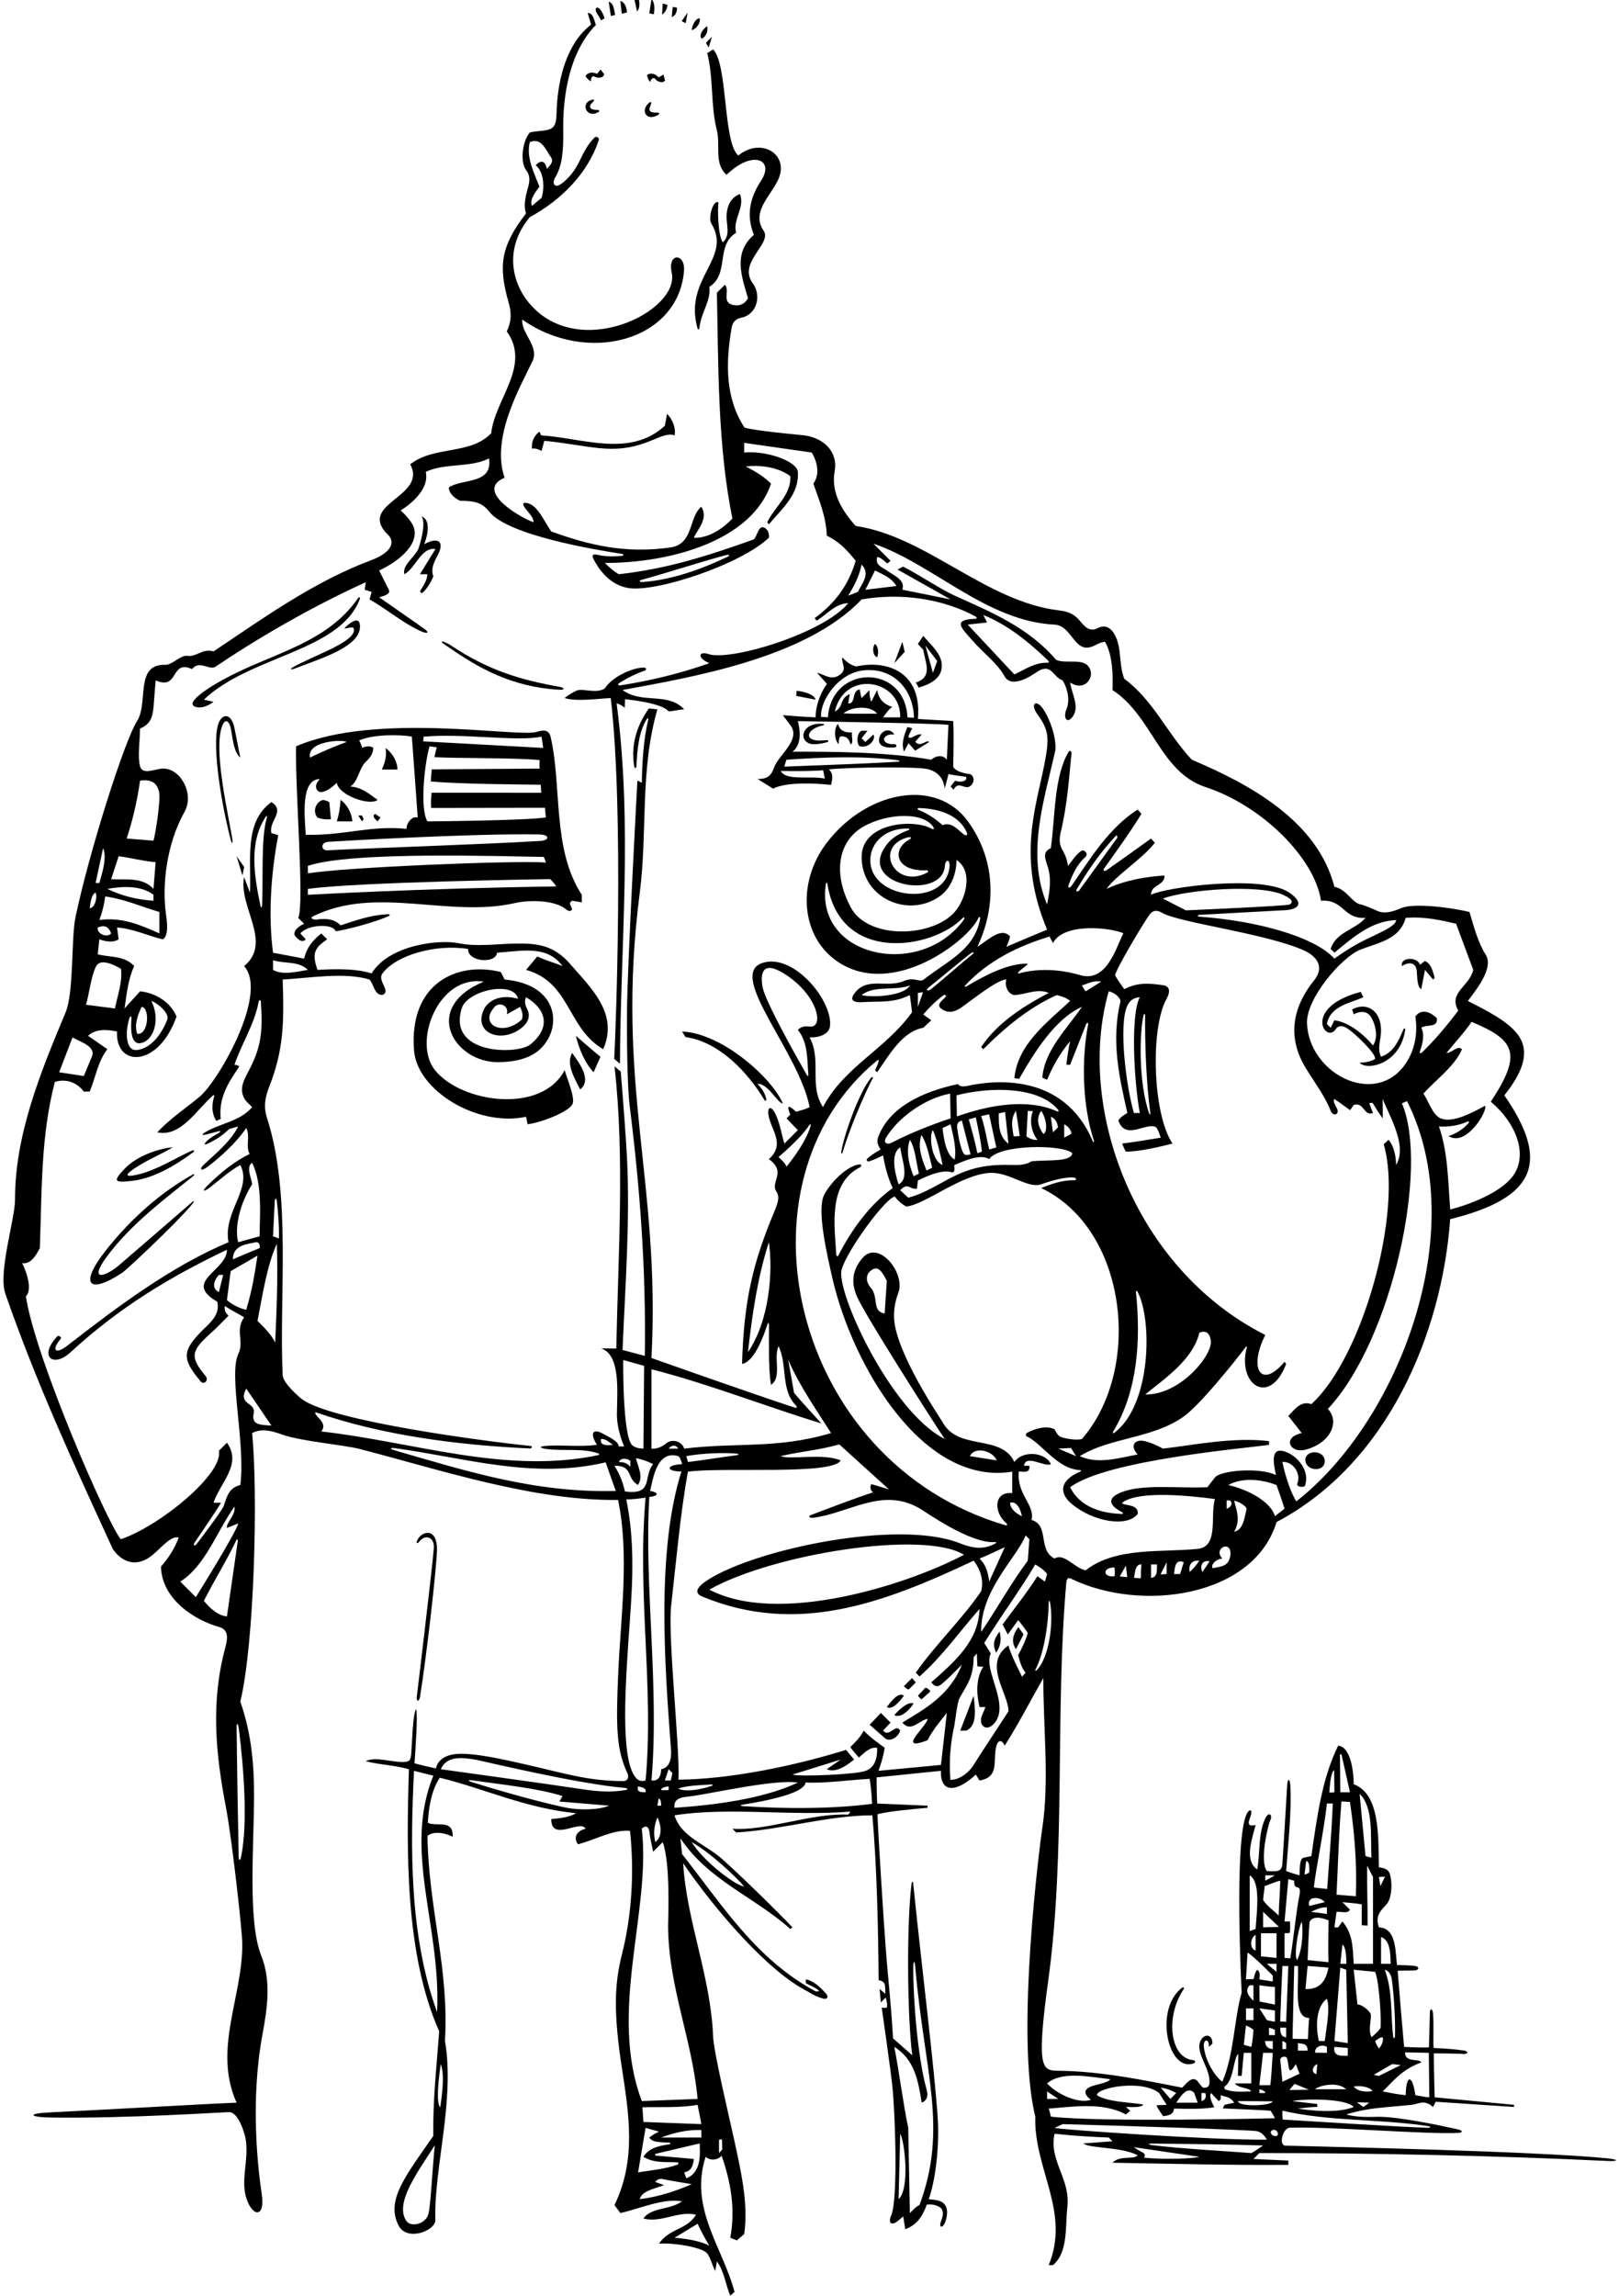 <?xml version="1.0" encoding="UTF-8"?>
<svg xmlns="http://www.w3.org/2000/svg" xmlns:xlink="http://www.w3.org/1999/xlink" width="409pt" height="580pt" viewBox="0 0 409 580" version="1.1">
<g id="surface1">
<path style=" stroke:none;fill-rule:nonzero;fill:rgb(0%,0%,0%);fill-opacity:1;" d="M 161.348 -0.344 L 160.23 -0.344 L 160.941 2.906 C 161.754 1.961 161.551 0.586 161.348 -0.344 "/>
<path style=" stroke:none;fill-rule:nonzero;fill:rgb(0%,0%,0%);fill-opacity:1;" d="M 155.406 3.785 C 155.133 2.434 154.996 0.707 153.781 0.453 L 154.32 4.039 L 155.406 3.785 "/>
<path style=" stroke:none;fill-rule:nonzero;fill:rgb(0%,0%,0%);fill-opacity:1;" d="M 158.383 3.16 C 158.352 1.672 157.57 0.332 156.727 0.281 L 157.078 3.449 L 158.383 3.16 "/>
<path style=" stroke:none;fill-rule:nonzero;fill:rgb(0%,0%,0%);fill-opacity:1;" d="M 164.578 -0.227 L 164.039 3.379 L 165.172 3.602 C 165.426 2.16 165.391 0.535 164.578 -0.227 "/>
<path style=" stroke:none;fill-rule:nonzero;fill:rgb(0%,0%,0%);fill-opacity:1;" d="M 168.641 1.23 L 167.422 0.891 L 167.254 3.703 C 168.199 3.059 168.512 2.07 168.641 1.23 "/>
<path style=" stroke:none;fill-rule:nonzero;fill:rgb(0%,0%,0%);fill-opacity:1;" d="M 151.852 5.156 L 152.73 4.617 C 152.473 3.84 152.156 3.078 151.738 2.512 C 150.996 1.52 150.121 1.828 150.637 3.031 C 150.906 3.664 151.539 4.379 151.852 5.156 "/>
<path style=" stroke:none;fill-rule:nonzero;fill:rgb(0%,0%,0%);fill-opacity:1;" d="M 171.027 1.926 L 169.945 1.754 L 169.691 4.277 C 170.641 4.074 171.027 3.008 171.027 1.926 "/>
<path style=" stroke:none;fill-rule:nonzero;fill:rgb(0%,0%,0%);fill-opacity:1;" d="M 406 545.176 C 387.488 543.379 336.266 542.289 324.746 541.984 C 322.938 541.938 324.016 537.523 325.848 537.457 C 335.551 537.09 359.91 539.156 368.297 538.773 C 369.496 538.719 369.797 538.199 368.156 537.836 C 363.234 536.742 352.793 534.578 347.988 534.699 C 345.238 534.77 342.621 534.805 340.086 534.109 C 345.637 532.348 350.242 532.348 356.605 531.672 C 358.637 531.402 359.719 530.25 362.023 532.215 L 362.715 530.895 L 382.473 532.215 L 382.473 531.672 L 362.43 529.777 C 362.43 529.777 362.219 522.465 362.219 518.672 C 362.219 518.672 368.57 518.688 369.871 518.855 C 371.016 518.676 370.965 518.25 369.965 517.973 C 367.359 517.582 364.301 517.414 362.156 517.316 C 362.02 514.918 362.277 510.965 361.988 508.375 C 361.809 507.258 361.227 507.309 361.227 508.379 L 360.988 517.164 C 358.906 517.281 356.469 517.098 354.711 517.047 C 354.133 510.477 353.645 504.977 353.086 497.801 C 353.086 497.801 356.902 497.711 357.469 497.73 C 358.652 497.547 358.488 496.707 357.418 496.594 C 355.871 496.379 353.91 496.41 352.91 496.363 C 352.492 492.816 352.746 487.016 348.344 486.848 C 347.305 483.82 348.906 482.578 350.289 480.996 C 351.91 479.145 351.684 474.402 350.926 472.926 C 350.605 472.301 349.887 471.852 348.344 471.68 C 348.176 463.945 348.699 453.195 341.98 450.691 C 341.98 448.66 341.574 441.348 338.055 440.941 C 333.922 449.352 332.723 459.004 331.281 468.836 L 329.387 469.242 C 328.254 469.445 328.371 471.898 328.301 473.711 C 326.863 473.305 326 473.035 324.918 472.629 C 325.371 466.023 326.34 457.805 325.961 450.887 C 325.871 449.297 325.285 449.062 325.184 450.805 C 324.723 458.352 324.07 469.691 323.941 470.957 C 323.863 471.715 323.637 472.164 323.188 472.414 C 322.59 472.754 321.59 472.73 320.043 472.629 C 318.145 470.055 320.348 460.965 320.852 459.949 C 321.605 458.422 320.574 457.488 319.676 459.234 C 317.812 463.074 318.371 468.012 317.605 472.223 C 314.438 469.988 316.062 465.281 317.199 460.98 C 314.574 461.613 315.613 459.855 316.012 458.469 C 316.453 456.957 315.574 456.941 314.969 458.148 C 311.656 464.781 313.676 503.367 313.676 503.367 C 311.781 509.734 311.781 518.941 308.801 525.848 C 306.531 524.145 304.398 520.113 304.117 516.918 C 303.961 515.121 305.449 514.676 305.414 517.047 L 306.297 516.164 C 306.297 513.32 303.441 513.75 303.008 516.406 C 302.551 519.188 305.863 522.855 305.535 526.254 C 305.434 527.203 304.797 527.371 304.129 527.355 C 303.465 527.34 302.828 525.695 302.031 525.305 C 300.949 524.797 299.984 525.934 298.645 527.34 C 288.391 525.312 278.176 523.227 267.703 523.074 C 263.371 523.012 261.633 523.375 264.816 500.25 C 269.301 467.621 266.473 432.703 269.395 399.504 C 269.629 398.457 270.082 398.531 270.539 398.754 C 288.191 407.406 316.766 403.43 322.48 384.469 C 350.488 369.695 364.242 336.973 366.355 307.957 C 388.062 302.594 391.66 293.469 380.031 276.676 C 384.359 271.238 386.848 265.852 383.387 261.266 C 380.746 257.766 375.105 255.047 370.824 252.84 C 373.586 249.18 377.367 244.242 375.258 241.027 C 373.555 238.438 372.371 234.312 371.23 230.363 C 365.457 228.992 356.805 228.156 353.984 229.379 C 351.953 230.258 349.762 230.973 347.789 230.023 C 346.852 229.57 344.617 228.637 343.73 228.465 C 341.469 228.02 340.309 224.664 337.105 223.996 C 332.77 207.203 315.438 197.996 301.082 191.902 C 294.855 185.266 291.469 177.008 284.02 171.453 C 283.176 169.402 283.109 166.785 282.805 164.367 C 282.293 160.289 280.289 157.113 277.363 158.641 C 275.234 159.754 274.004 158.266 272.742 156.742 C 271.258 154.953 269.551 154.43 267.605 154.199 C 249 151.996 234.031 135.465 216.176 132.859 C 212.734 129.051 209.855 124.352 210.863 118.965 C 211.715 114.41 208.391 110.52 202.816 109.93 C 201.109 109.75 190.84 108.832 188.074 108.008 C 183.258 100.586 183.262 91.973 184.832 82.77 C 185.066 81.406 185.863 80.531 187.23 80.258 C 191.301 79.441 192.391 74.578 190.188 71.594 C 186.242 66.262 195.215 61.512 192.883 58.242 C 189.777 53.586 194.523 49.699 196.531 45.5 C 199.613 39.047 192.301 34.523 186.52 39.285 C 182.617 36.031 183.895 16.234 180.152 12.473 L 178.664 13.418 C 180.289 19.648 179.477 26.688 181.102 32.918 C 182.051 36.867 180.312 41.227 183.539 44.16 C 190.148 37.75 195.723 40.328 192.293 45.594 C 189.582 49.754 188.383 54.105 190.445 59.324 C 185.164 63.93 187.328 69.754 188.953 75.305 C 188.008 77.203 186.109 77.473 184.484 76.797 C 182.59 75.848 184.352 73.273 183.133 71.922 L 181.102 73.949 C 181.508 91.961 181.234 112.523 185.027 130.965 C 185.027 130.965 180.535 136.086 175.277 135.84 C 176.09 133.809 179.07 131.098 177.172 127.984 C 173.922 130.691 175.277 137.352 169.453 138.277 C 158.078 139.902 149.008 137.77 139.258 134.25 C 137.203 131.293 135.488 126.766 132.352 127.035 C 131.426 127.848 134.922 130.148 134.785 131.91 C 131.809 130.965 119.645 123.996 127.473 120.672 C 123.977 110.594 131.352 97.852 134.508 91.266 C 136.312 87.492 131.59 84.16 131.941 80.723 C 148.363 92.289 171.312 86.094 172.793 68.504 C 173.188 63.832 168.57 63.762 169.691 68.883 C 171.816 78.594 146.207 91.355 133.773 76.68 C 129.074 71.133 127.469 62.5 133.84 54.855 C 141.879 50.461 148.422 43.832 151.254 35.457 C 151.477 34.805 150.676 34.273 150.172 34.762 C 148.508 36.387 147.414 38.574 146.359 40.781 C 145.062 43.508 143.121 45.551 141.641 46.539 C 140.145 47.539 139.328 46.379 140.273 44.801 C 141.965 41.988 142.371 38.348 142.285 33.012 C 142.141 23.855 143.98 12.969 150.531 6.309 C 150.121 5.09 149.82 3.262 148.465 3.262 L 149.328 6.223 C 143.289 10.848 141.105 19.508 140.668 26.859 C 140.484 29.922 140.828 32.066 138.613 32.727 C 137.203 33.145 135.359 33.082 133.84 33.461 C 131.773 35.973 131.504 41.078 132.828 42.828 C 133.797 44.109 133.98 45.289 133.395 47.344 C 132.676 49.875 132.234 52.102 132.891 53.91 C 126.406 62.246 125.883 67.383 128.477 76.348 C 129.141 78.648 129.355 80.949 128.016 83.703 C 134.246 92.367 125.035 100.766 124.09 109.43 C 118.809 114.984 109.598 112.547 103.641 117.285 C 105.801 121.344 102.613 123.789 99.707 126.148 C 96.602 128.672 93.816 131.102 98.223 135.297 C 99.926 137.281 98.449 139.762 93.734 141.523 C 79.426 146.867 66.746 155.965 53.941 164.547 C 51.211 163.68 49.734 165.992 47.32 165.66 C 45.613 165.422 43.523 167.984 41.754 167.934 C 37.305 167.797 36.594 170.906 36.223 174.477 C 35.953 177.109 35.914 180.137 34.645 182.105 C 31.41 187.105 22.363 215.754 19.043 231.84 C 17.973 237.027 18.691 250.676 16.562 255.754 C 10.211 270.922 3.773 286.672 3.797 302.945 C 3.805 308.02 -0.543 321.359 1.363 326.836 C 9.285 349.566 18.426 369.348 28.48 391.242 C 30.203 393.824 33.938 396.711 38.762 392.59 C 40.809 390.844 43.328 387.793 45.141 388.398 C 44.191 390.969 42.703 393.406 40.668 395.711 C 40.836 404.109 49.469 409.348 55.297 410.945 C 57.781 411.629 57.562 413.793 56.906 416.219 C 53.145 430.164 54.547 443.277 57.059 456.414 C 58.578 464.371 61.176 487.484 61.207 490.957 C 61.324 504.453 53.73 517.664 59.766 531.129 C 51.41 531.457 28.465 532.816 12.559 533.586 C 6.629 533.867 7.504 534.797 12.77 534.879 C 31.945 535.176 56.652 533.496 57.914 533.52 C 60.379 533.574 61.898 539.328 62.055 540.254 C 62.934 545.441 60.734 550.699 62.234 555.27 C 63.832 560.129 67.012 560.191 66.133 554.328 C 65.117 547.547 63.211 530.625 66.289 513.98 C 67.543 507.215 68.559 500.379 65.977 493.922 C 62.598 485.48 64.113 466.566 64.18 454.164 C 64.223 446.082 63.586 438.023 60.711 429.836 C 64.27 415.062 65.207 377.289 63.691 361.988 C 66.293 360.652 68.855 361.516 71.418 362.414 C 76.199 364.086 86.895 364.973 90.898 366.012 C 111.117 371.246 135.016 379.199 156.137 378.871 C 159.031 392.719 156.816 408.422 156.191 422.355 C 155.566 436.316 155.711 441.926 158.492 447.902 C 158.887 448.754 158.727 449.898 157.422 449.895 C 148.41 449.871 142.746 447.949 132.637 445.656 C 126.555 444.273 121.023 443.074 116.793 442.996 C 110.422 442.887 110.156 446.711 110.156 446.711 C 107.719 446.172 106.621 445.918 104.707 445.41 C 105.047 440.906 105.555 432.949 105.129 431.73 C 104.293 432.758 104.133 439.723 103.895 442.855 C 103.75 444.801 103.395 445.047 101.738 445.082 C 99.059 445.137 94.629 443.629 92.402 444.867 C 95.242 445.695 100.086 445.918 103.301 446.914 C 102.676 467.297 102.285 493.617 110.953 513.117 C 110.242 522.582 109.328 530.723 109.465 539.527 C 102.273 549.879 97.438 555.848 100.711 562.195 C 102.816 566.27 110.055 563.484 109.977 560.758 C 109.598 547.598 114.961 530.629 112.41 515.488 C 113.492 497.207 108.262 482.191 107.992 463.773 C 109.219 462.652 111.805 462.691 114.34 463.961 C 114.59 459.391 110.281 461.535 108.09 460.422 C 108.184 458.309 108.617 452.672 111.105 449.047 C 122.328 451.789 132.738 456.75 145.484 458.004 C 143.996 459.051 141.234 459.305 139.258 459.492 C 139.258 465.449 146.703 459.426 147.922 461.93 C 144.793 462.738 145.254 465.004 146.027 465.855 C 150.359 464.773 154.828 462.066 159.164 462.473 C 160.273 473.074 159.586 483.902 157.105 493.727 C 155.23 501.152 154.938 508.25 157.098 522.324 C 158.887 534 160.793 545.566 155.234 556.996 L 156.727 559.027 C 161.871 557.809 167.559 555.234 172.297 556.047 C 169.453 558.215 164.445 557.535 162.547 560.383 C 167.016 561.598 171.352 558.348 175.82 559.434 C 173.652 563.223 169.016 562.867 166.477 566.746 C 169.84 566.441 177.551 567.625 178.703 569.273 C 179.598 570.543 179.938 572.305 180.695 573.652 L 181.102 571.215 C 182.996 573.789 183.402 577.445 184.484 579.883 L 185.57 578.934 C 182.59 567.695 174.059 557.809 178.258 544.809 C 179.477 545.891 181.355 545.621 182.305 544.535 C 184.605 551.172 185.84 557.941 184.484 565.258 L 186.16 565.914 L 188.008 564.309 C 189.129 556.566 187.105 548.133 185.461 540.453 C 184.445 535.727 180.297 518.461 180.137 514.289 C 179.555 499.277 173.453 485.258 172.586 470.648 C 180.777 482.633 194.102 498.055 204.004 503.012 C 205.441 503.945 206.582 504.473 208.035 504.863 C 208.906 505.094 209.477 504.465 208.633 503.531 C 207.281 502.043 205.66 500.398 203.578 499.984 L 203.578 500.93 C 204.664 501.609 206.324 502.117 206.965 502.961 L 206.086 503.031 C 190.918 494.906 182.473 481.211 172.316 468.348 L 171.891 464.367 C 179.07 475.066 190.578 479.129 199.652 487.254 L 200.195 486.848 C 197.203 483.617 184.844 471.469 181.438 468.773 C 177.336 465.52 171.891 463.574 170.402 458.547 C 183.809 456.379 200.328 458.816 214.82 457.598 C 214.703 457.766 214.48 458.164 214.246 458.367 C 204.766 457.961 193.762 462.539 185.027 461.93 L 185.977 462.879 C 197.488 462.199 209.27 458.547 220.371 458.547 C 221.59 471.949 221.863 488.336 221.965 500.188 C 222.734 500.312 223.176 500.605 223.438 501.07 C 223.703 501.531 223.656 503.656 223.656 503.656 C 223.113 503.133 222.199 502.422 222.199 502.422 L 222.539 505.805 L 223.742 504.57 C 223.742 504.57 224.336 506.441 224.027 507.098 C 223.488 507.234 223.184 507.195 222.742 507.094 C 222.742 507.094 225.109 523.574 225.469 527.32 C 226.199 534.906 226.855 555.863 225.121 559.648 C 224.332 561.383 225.121 562.316 226.688 561.109 L 228.176 559.871 L 228.699 563.105 C 231.816 561.887 233.051 559.738 234.137 556.895 C 235.812 556.59 237.594 557.398 237.941 558.043 C 238.445 559.047 238.082 560.164 237.699 561.16 C 237.156 562.578 237.996 562.898 238.605 561.691 C 239.102 560.711 239.691 558.398 238.789 557.039 C 237.895 555.688 236.32 555.715 234.613 555.504 C 236.258 551.094 237.371 542.277 236.895 535.023 C 236.062 522.441 233.031 498.57 230.715 475.938 C 230.711 475.09 230.367 475.105 230.266 475.941 C 229 486.199 229.199 509.496 230.461 519.16 L 225.602 514.879 C 225.094 505.801 224.398 500.617 223.727 491.691 C 223.32 486.34 221.824 463.504 221.676 458.258 C 224.926 457.461 230.07 457.039 234.32 456.648 L 234.32 456.105 L 221.59 455.566 C 221.539 453.789 221.422 451.469 221.457 448.965 C 226.602 448.422 232.426 447.848 237.707 447.305 C 237.492 452.816 241.445 452.977 246.508 448.254 L 247.457 449.742 C 252.727 448.902 250.688 444.461 251.738 440.914 C 252.164 439.492 253.094 439.375 253.82 440.941 C 257.344 435.387 260.457 429.293 263.57 423.879 C 263.57 437.281 265.137 450.039 263.254 462.156 C 262.855 464.727 256.395 513.797 261.539 534.652 C 261.133 547.785 270.477 558.754 264.926 572.164 L 266.008 572.164 C 269.832 568.938 269.094 562.652 269.609 557.871 C 270.012 554.16 269.23 551.902 267.809 548.184 C 266.676 545.23 265.645 542.305 266.414 538.984 C 271.562 539.527 275.59 539.762 280.094 539.934 L 281.039 540.879 L 273.727 541.422 C 274.98 542.707 283.207 542.234 287.406 544.402 C 286.32 545.672 283.07 544.266 281.039 546.297 C 296.684 546.566 310.41 546.941 325.461 546.84 L 325.461 545.754 L 316.656 545.348 C 317.18 544.84 318.145 543.859 318.145 543.859 C 346.395 543.828 378.301 544.52 406.09 545.855 C 409.008 545.996 408.934 545.461 406 545.176 Z M 349.887 474.031 L 348.719 476.453 L 348.344 474.117 Z M 133.84 35.898 C 136.785 34.695 137.781 37.711 139.258 39.824 C 139.914 40.926 138.918 41.738 138.172 42.668 C 137.75 40.785 136.863 40.188 135.328 41.723 C 137.633 43.617 137.496 47.949 136.816 49.98 C 135.988 50.625 135.191 51.336 134.383 52.012 C 133.703 50.387 135.328 48.492 136.277 47.137 C 134.871 43.48 132.891 39.824 133.84 35.898 Z M 108.266 559.113 C 107.672 561.785 103.832 562.691 102.68 561.031 C 99.594 556.586 105.375 548.848 109.852 541.879 C 109.262 547.027 108.887 556.133 108.266 559.113 Z M 111.207 532.297 C 110.105 531.113 110.801 524.953 111.359 521.379 C 112.289 523.918 111.801 528.43 111.207 532.297 Z M 110.41 508.242 C 103.371 488.879 103.641 466.535 104.59 447.305 L 109.465 448.539 C 101.746 467.637 111.496 486.578 110.41 508.242 Z M 142.32 456.469 C 134.207 454.699 124.062 451.664 119.156 450.152 C 118.18 449.844 118.223 449.547 119.25 449.695 C 126.953 450.805 135.754 451.684 142.102 453.672 C 141.863 454.129 141.32 455.059 141.32 455.059 L 153.883 456.105 C 151.461 457.137 146.609 457.402 142.32 456.469 Z M 158.109 452.137 C 154.406 452.828 150.594 452.504 146.77 451.902 C 141.266 451.035 111.359 446.898 111.359 446.898 C 112.832 443.492 116.695 443.855 120.434 444.551 C 122.199 444.879 145.547 450.551 158.02 451.648 C 158.605 451.703 158.641 452.039 158.109 452.137 Z M 181.645 540.473 L 182.387 540.391 L 182.473 542.93 L 181.645 543.859 Z M 188.008 476.555 C 185.332 476.047 177.477 469.836 174.734 465.316 C 179.578 468.039 186.145 474.285 188.008 476.555 Z M 227.008 555.504 L 227.414 538.984 C 228.547 540.848 229.902 552.883 227.008 555.504 Z M 232.832 531.129 C 234.539 530.43 234.422 529.016 234.012 527.531 C 231.836 519.68 230.66 504.848 230.719 497.105 C 230.734 494.922 231.078 495.223 231.234 497.016 C 233.527 523.531 239.559 537.41 232.289 556.996 C 231.344 557.402 230.664 558.215 229.852 559.027 L 229.445 537.496 C 228.176 531.484 227.145 523.277 225.926 517.047 C 231.07 520.16 232.02 525.848 232.832 531.129 Z M 266.414 393.68 C 262.082 391.512 265.195 385.281 260.594 383.93 C 261.523 380.137 256.801 377.496 257.375 371.688 C 258.645 371.738 260.289 372.18 260.051 370.25 L 258.695 370.25 C 259.035 367.223 264.027 370.691 265.469 369.844 C 264.25 366.863 258.375 366.203 256.258 369.305 C 252.922 362.137 242.031 366.582 238.094 359.184 C 237.715 358.477 226.18 341.602 225.863 332.906 C 225.789 330.879 226.102 328.773 226.938 326.57 C 228.844 321.543 221.898 313.02 217.867 317.785 C 214.805 321.414 215.227 324.816 216.676 327.91 C 218.938 332.73 234.34 357.004 238.652 363.48 C 224.965 356.559 211.125 326.109 212.609 320.723 C 213.98 315.738 223.91 302.371 226.059 302.27 C 226.855 303.32 227.758 304.102 228.938 304.773 C 233.805 304.27 242.773 296.602 250.18 296.266 C 254.969 296.047 259.676 300.301 263.031 299.156 C 265.34 298.312 269.254 297.148 271.418 297.488 C 272.047 297.59 271.875 298.129 271.434 298.121 C 268.348 298.074 265.637 299.035 263.031 300.102 C 284.82 310.469 288.695 345.816 273.32 363.48 C 272.102 363.887 269.27 363.441 267.98 362.969 C 267.328 362.73 266.82 361.855 266.414 361.043 C 264.383 359.961 261.27 360.906 259.375 361.988 C 259 362.277 259.152 362.887 259.645 362.938 C 263.492 364.988 267.219 371.051 272.781 371.34 C 273.09 371.355 273.188 371.59 272.895 371.715 C 267.461 374.027 267.625 377.312 270.793 379.934 C 276.199 384.402 284.719 385.859 287.406 382.438 C 287.812 379.73 283.445 380.426 283.48 379.594 C 287.594 376.344 301.184 377.902 306.906 378.648 C 305.688 382.98 307.938 390.699 302.574 391.242 C 293.363 392.188 281.855 390.699 274.27 396.656 C 271.426 396.117 268.852 392.188 266.414 393.68 Z M 172.84 365.918 C 172.297 364.02 169.859 363.48 168.508 364.43 C 167.473 365.324 166.07 366.055 164.578 365.918 L 164.578 345.875 C 178.68 349.445 193.695 355.355 207.508 359.551 C 204.547 356.285 202.77 354.406 200.602 351.836 L 199.113 343.438 C 201.871 350.004 206.914 357.148 209.945 361.988 C 196.27 366.055 186.246 364.293 172.84 365.918 Z M 186.199 367.566 C 182.074 368.105 177.641 368.844 173.789 369.305 L 173.383 367.812 C 177.148 367.105 182.977 366.848 186.203 367.203 C 186.688 367.258 186.625 367.512 186.199 367.566 Z M 172.145 371.688 C 165.824 391.758 167.883 420.227 169.492 441.672 C 169.586 442.895 169.816 446.406 167.016 446.898 C 167.016 447.93 166.746 450.012 164.578 449.742 C 166.609 426.18 162.684 400.18 164.039 378.105 C 166.371 377.973 166.574 376.953 164.207 376.613 C 164.883 374.461 165.637 366.121 171.352 367.812 C 171.758 368.086 172.113 368.895 172.297 369.844 C 168.156 370.027 168.168 371.688 172.145 371.688 Z M 166.07 456.105 L 166.391 454.277 C 167.066 454.551 167.016 455.566 167.016 456.105 Z M 165.527 465.316 C 165.105 463.199 165.121 461.391 166.07 459.086 C 166.609 459.949 167.828 463.555 165.527 465.316 Z M 167.016 452.18 C 167.016 451.504 168.285 451.301 168.914 451.23 L 168.914 452.18 Z M 167.965 449.742 L 168.914 446.898 L 169.859 447.848 C 169.727 448.59 169.59 449.199 169.453 449.742 Z M 168.914 365.918 C 169.727 364.887 170.809 364.969 171.352 365.918 Z M 221.59 267.871 C 222.539 267.062 221.457 269.633 221.051 270.312 L 221.59 270.852 C 224.707 266.383 227.957 260.559 233.238 259.613 L 235.27 257.715 C 234.574 257.211 233.508 256.496 233.238 256.227 C 234.902 254.32 236.504 252.762 238.438 251.344 C 238.684 251.164 239.211 251.488 238.867 251.855 C 238.062 252.723 236.473 253.691 237.707 254.738 C 239.52 256.113 241.195 255.625 242.828 254.512 C 244.867 253.121 252.062 247.289 254.227 247.426 C 253.688 249.32 254.871 251.199 256.258 251.352 C 259.102 251.215 262.082 249.59 264.926 250.809 C 259.238 253.805 252.062 258.121 247.863 264.488 L 248.406 265.027 C 254.094 259.34 260.051 254.465 266.957 251.352 C 268.297 251.691 269.395 252.027 270.344 252.84 C 264.383 258.395 257.07 263.812 256.258 272.344 L 257.461 272.527 C 261.254 265.895 266.551 257.309 273.32 254.332 C 269.531 259.883 263.859 265.316 263.316 272.223 L 264.52 272.746 C 266.078 269.059 267.77 266.113 270.344 262.996 C 269.922 264.844 269.648 266.758 269.395 268.957 L 270.344 268.957 L 274.465 258.52 C 274.465 258.52 275.004 258.164 274.906 258.668 C 273.09 268.09 273.539 279.656 276.336 288.086 C 276.484 288.531 276.285 288.645 276.059 288.27 C 268.66 270.656 250.645 272.938 244.598 274.262 C 243.324 274.543 242.312 274.477 242.039 273.832 C 232.926 275.754 224.711 279.727 221.926 287.039 C 221.527 288.078 221.492 288.781 222.453 290.387 C 221.289 291.027 220.008 291.809 219.09 292.676 C 218.727 293.016 219.129 293.512 219.613 293.348 C 220.742 292.961 221.945 292.41 223.082 291.844 C 223.691 295.363 224.434 297.734 225.52 300.102 C 219.586 304.359 215 310.828 211.77 317.172 C 211.609 317.484 211.277 317.277 211.254 316.828 C 210.902 310.078 209.004 298.98 217.273 294.852 C 217.691 294.645 217.668 294.066 217.16 294.117 C 213.379 294.496 208.539 300.316 207.914 302.539 C 206.637 306.688 208.777 316.328 210.32 323.023 C 215.336 344.777 233.062 375.43 255.719 371.738 L 255.719 377.156 C 250.949 376.688 250.984 382.07 254.254 384.781 C 254.539 385.016 254.434 385.34 254.062 385.293 C 199.754 369.414 184.031 298.66 221.59 267.871 Z M 198.703 294.688 C 198.301 293.738 197.488 293.062 196.676 292.25 C 196.676 292.25 202.215 287.676 204.445 284.191 C 204.703 283.789 204.891 284.004 204.746 284.5 C 203.691 288.07 200.801 292.07 198.703 294.688 Z M 231.883 254.332 L 231.883 250.809 L 233.172 250.641 Z M 283.785 235.738 C 281.859 239.668 279.465 248.355 272.746 246.273 C 268.008 244.918 262.488 244.445 257.207 245.934 C 257.004 245.395 258.746 244.461 259.73 243.445 C 254.875 243.199 248.836 246.363 244.188 249.141 C 243.773 249.383 243.566 249.207 243.859 248.887 C 249.727 242.578 257.445 238.879 265.18 236.559 C 265.309 236.988 265.668 237.59 266.008 238.215 C 268.82 232.875 280.887 234.387 283.785 235.738 Z M 272.062 224.547 C 274.844 219.859 277.914 215.352 281.871 211.152 C 282.262 210.734 282.285 211.578 282.285 211.578 L 272.551 225.035 C 272.551 225.035 271.477 225.527 272.062 224.547 Z M 278.195 247.965 L 274.27 250.402 C 273.863 249.93 273.594 249.457 273.32 248.914 C 274.812 248.508 276.164 247.559 278.195 247.965 Z M 245.527 241.16 C 244.598 241.84 236.301 249.031 235.285 249.797 C 234.27 250.555 233.68 250.133 234.777 249.285 C 235.879 248.441 244.172 241.586 245.105 240.906 C 245.844 240.367 246.457 240.484 245.527 241.16 Z M 225.332 288.609 C 224.453 289.152 223.031 288.914 223.773 287.492 C 226.754 282.348 233.797 277.336 240.023 276.254 L 240.145 282.496 C 235.539 284.004 229.582 286.375 225.332 288.609 Z M 241.176 292.91 C 239.078 291.742 238.434 287.949 238.113 284.938 L 240.145 283.988 C 240.84 287.137 241.668 290.047 241.176 292.91 Z M 235.676 285.477 C 236.758 287.914 237.57 291.57 238.113 294.281 C 235.133 293.062 234.711 286.492 235.676 285.477 Z M 235.488 294.965 L 234.066 295.66 C 232.984 292.949 231.695 289.82 232.781 286.703 C 234.137 288.734 234.812 292.258 235.488 294.965 Z M 232.137 296.43 L 230.801 297.125 C 229.719 294.414 228.77 291.031 229.852 287.914 C 231.207 289.945 231.461 293.723 232.137 296.43 Z M 227.414 289.812 C 227.871 293.078 229.785 297.785 227.008 299.156 C 225.906 295.785 225.027 291.352 227.414 289.812 Z M 231.629 300.289 L 231.883 298.207 C 231.883 298.207 237.809 294.992 240.551 296.176 C 241.496 295.906 240.957 294.82 241.094 294.281 C 242.344 293.855 247.391 291.184 249.895 292.789 C 252.422 288.996 268.629 289.043 270.883 291.301 C 270.578 293.57 264.789 292.926 260.594 293.332 C 259.172 294.281 257.41 294.312 255.598 294.262 C 250.992 294.133 246.371 294.449 240.934 297.148 C 237.152 299.023 233.605 301.461 229.445 302.539 L 227.414 300.645 C 229.395 298.578 229.598 300.426 231.629 300.289 Z M 267.078 280.742 C 259.59 277.348 249.828 279.137 241.734 282.008 L 241.633 276.676 C 250.219 274.465 262.492 274.395 267.348 280.379 C 267.547 280.621 267.355 280.867 267.078 280.742 Z M 267.262 284.801 L 266.008 286.02 L 265.469 282.094 C 266.551 282.496 267.16 283.547 267.262 284.801 Z M 263.57 286.426 C 262.25 284.613 261.676 282.496 263.031 280.602 C 264.543 282.797 264.617 286.109 263.57 286.426 Z M 262.082 287.914 C 261.133 288.051 260.102 287.609 259.305 287.051 L 259.645 280.602 L 260.93 280.688 C 259.984 283.125 260.594 286.02 262.082 287.914 Z M 257.613 286.969 L 256.074 287.051 C 255.734 284.902 255.176 282.785 256.664 280.602 Z M 254.77 288.898 C 252.281 287.086 252.297 284.105 252.316 281.23 L 253.906 280.891 Z M 244.746 282.754 L 246.508 282.246 C 247.117 285.09 247.812 288.355 248.051 290.895 L 246.914 291.301 C 246.172 287.695 245.492 285.547 244.746 282.754 Z M 245.188 291.59 C 244.562 291.746 243.945 291.871 243.621 291.562 C 242.535 290.535 241.773 284.91 241.781 284.496 C 241.793 283.762 242.125 283.301 242.988 283.039 Z M 247.863 281.922 L 249.859 281.465 C 250.418 283.77 250.895 286.375 251.703 289.844 L 249.895 290.352 C 249.219 287.508 248.793 284.613 247.863 281.922 Z M 268.852 287.371 L 268.852 283.988 C 269.734 284.41 270.547 285.344 270.68 286.359 Z M 245.02 367.812 C 246.238 365.238 250.844 366.461 251.789 368.895 Z M 258.156 382.98 C 256.938 382.438 255.176 381.219 255.176 379.594 C 256.938 379.055 257.883 381.492 258.156 382.98 Z M 259.102 387.855 L 260.051 388.805 L 259.645 394.219 C 255.312 400.043 251.926 406.273 247.863 412.23 C 247.727 401.617 256.816 393.527 259.102 387.855 Z M 249.895 399.504 C 249.605 397.133 249.082 395.305 247.457 393.68 C 249.32 392.984 251.656 391.781 253.82 390.836 Z M 224.027 323.531 L 223.488 331.789 C 220.238 331.25 221.996 327.863 220.102 325.426 C 218.613 323.801 218.477 321.637 220.645 320.551 C 222.301 319.789 223.352 322.312 224.027 323.531 Z M 286.969 326.387 C 286.934 326.066 287.203 325.953 287.363 326.254 C 291.168 333.441 290.836 354.898 281.496 361.938 C 281.219 362.148 281.027 361.914 281.219 361.602 C 287.305 351.562 288.266 338.832 286.969 326.387 Z M 302.98 336.664 C 304.879 335.797 305.715 337.098 305.891 338.738 C 306.281 342.34 298.16 352.402 289.301 352.238 C 294.312 348.176 301.355 343.438 302.98 336.664 Z M 271.832 367.812 L 267.363 365.918 L 270.562 365.746 Z M 281.582 398.148 C 278.641 398.559 278.348 395.898 281.551 395.945 C 281.602 396.402 281.699 397.133 281.582 398.148 Z M 282.887 398.215 L 284.426 395.457 L 284.766 398.383 Z M 288.199 398.672 L 286.457 398.555 C 286.762 397.387 286.73 395.031 288.355 395.168 C 288.219 396.625 288.199 397.316 288.199 398.672 Z M 290.789 398.555 L 290.789 395.168 L 292.281 395.168 C 292.246 396.402 292.52 398.434 290.789 398.555 Z M 294.719 397.605 L 293.18 397.691 L 294.719 394.625 Z M 298.105 397.605 L 296.613 397.605 C 296.766 396.016 296.887 393.66 299.051 394.625 C 298.645 395.711 298.562 396.387 298.105 397.605 Z M 300.539 397.062 C 300.203 395.574 300.828 394.016 302.98 394.219 C 302.219 395.32 301.559 396.219 300.539 397.062 Z M 303.758 397.098 C 302.996 395.523 303.789 393.949 305.57 394.391 Z M 306.363 396.117 C 305.809 395.285 307.102 393.832 308.801 393.68 C 306.309 391.191 311.125 388.793 310.832 392.73 C 310.512 395.559 308.82 395.641 306.363 396.117 Z M 309.887 381.086 L 309.887 379.055 C 311.363 378.562 311.664 380.562 309.887 381.086 Z M 314.895 381.254 C 314.422 383.234 314.086 386.484 311.781 386.906 C 313.508 383.895 312.324 381.492 311.781 379.055 C 312.73 379.188 315.098 380.492 314.895 381.254 Z M 322.074 382.98 C 321.074 379.375 315.336 376.227 310.289 375.125 C 314.086 372.961 319.348 373.855 322.48 375.125 C 322.48 375.125 323.73 378.578 324.512 381.086 Z M 327.48 379.238 C 326.391 377.559 324.867 373.723 323.969 369.305 C 326.117 368.996 328.84 371.703 327.738 374.785 C 327.418 375.676 329.52 375.777 329.691 375.258 C 330.938 371.445 327.824 368 325.16 366.871 C 320.938 365.078 321.574 369.188 322.344 372.605 C 318.281 370.57 308.242 371.402 306.906 373.23 L 305.012 375.668 C 297.527 375.996 288.715 374.785 283.27 376.953 C 279.406 378.488 280.32 380.348 283.457 381.973 C 283.762 382.133 283.777 382.434 283.445 382.422 C 278.73 382.277 273 380.98 270.344 375.668 C 279.551 368.762 314.965 365.801 320.586 364.969 L 320.586 364.02 C 311.375 362.938 301.285 365.07 293.77 365.918 C 293.77 365.918 290.652 364.121 288.52 363.926 C 286.559 363.746 285.441 365.262 287.406 367.406 C 282.801 368.219 277.383 369.98 272.781 367.812 C 280.547 363.035 291.156 363.422 299.035 357.812 C 303.117 354.906 311.648 344.301 314.762 340.188 C 314.906 339.992 315.031 340.098 314.973 340.32 C 312.477 349.855 320.777 355.348 324.918 344.52 L 324.512 343.98 C 318.672 350.988 315.297 345.883 319.637 337.207 C 286.309 320.352 271.766 279.441 280.094 250.402 C 281.602 250.777 282.801 251.758 283.07 252.84 C 280.637 262.996 282.77 272.188 284.801 281.129 C 283.984 281.668 283.07 282.094 282.531 283.039 C 284.289 288.102 289.27 283.598 291.875 284.637 C 292.477 284.875 293.23 287.371 293.23 287.371 C 289.98 287.914 286.73 288.457 283.48 288.863 C 283.75 289.559 284.02 290.219 284.426 290.895 C 288.082 290.895 293.312 289.59 296.207 288.863 C 291.141 281.312 290.602 259.711 294.668 252.367 C 295.363 251.113 295.891 249.48 294.176 248.914 C 290.25 248.328 287.406 248.102 284.02 249.863 C 283.273 248.848 282.445 247.66 281.719 246.41 C 281.582 245.324 289.082 232.773 290.41 231.023 C 291.121 230.082 292.031 229.684 293.539 230.547 C 297.641 233.086 320.473 235.836 329.781 240.246 C 333.254 242.023 334.371 244.66 331.926 247.703 C 327.172 253.609 324.633 261.312 329.922 269.887 C 332.164 273.527 334.848 277.098 336.156 280.602 C 336.867 282.227 338.562 281.465 337.688 279.895 C 337.34 279.254 336.613 277.996 337.105 277.621 C 338.695 278.672 339.797 279.504 341.066 280.434 L 341.98 279.113 C 344.688 278.301 344.469 282.039 346.855 281.145 L 345.906 278.707 C 346.352 278.484 346.773 278.535 346.914 278.828 C 347.09 279.184 348.395 281.262 349.293 282.496 C 349.359 280.805 349.309 279.859 349.293 277.621 C 351.461 282.77 355.488 289.609 352.68 294.281 C 352.68 291.844 352.02 289.254 350.781 287.914 L 349.562 289.043 C 354.539 305.984 344.242 342.941 331.281 354.676 C 328.574 353.73 327.086 356.031 325.461 357.656 L 328.844 361.988 C 323.812 363.078 325.875 367.184 329.75 366.199 C 336.023 364.605 338.598 359.199 335.445 355.895 C 351.559 338.773 361.105 295.059 354.168 278.707 L 355.453 278.133 C 371.898 310.812 353.301 359.109 327.48 379.238 Z M 287.945 281.145 L 286.457 281.145 C 284.465 274.391 282.539 258.816 284.797 254.023 C 285.363 252.82 286.328 251.984 287.945 251.895 C 285.566 256.277 286.469 273.254 287.945 281.145 Z M 290.605 281.199 C 290.664 281.641 290.445 281.648 290.289 281.199 C 287.574 273.43 287.871 260.719 288.883 256.469 C 289.012 255.922 289.289 256.129 289.285 256.566 C 289.215 264.094 289.59 273.668 290.605 281.199 Z M 293.77 226.977 C 299.645 224.758 318.109 223.199 324.281 226.094 C 326.93 227.336 326.504 228.082 325.73 228.484 C 325.012 228.855 299.594 229.953 299.594 229.953 Z M 371.773 258.121 C 382.855 262.73 384.602 266.191 376.613 278.285 C 383.082 283.738 386.047 291.664 382.27 296.957 C 379.141 301.344 370.938 304.352 366.355 305.52 C 365.832 298.75 365.812 291.031 363.512 284.531 C 365.422 284.73 368.535 284.363 370.668 283.32 C 371.027 283.145 371.23 283.371 370.992 283.66 C 369.586 285.367 367.645 286.402 365.949 286.969 C 370.281 289.812 375.852 280.789 375.176 279.301 C 371.141 281.539 366.348 283.852 363.66 282.352 C 361.746 281.281 360.805 277.895 359.586 276.27 C 362.055 273.324 367.574 269.363 369.336 265.027 C 368.117 263.945 366.898 265.977 365.406 265.977 C 367.844 262.996 369.555 261.27 371.773 258.121 Z M 355.117 231.852 C 359.855 231.445 364.461 232.527 367.844 233.34 L 372.18 244.988 C 371.23 249.184 365.812 250.676 368.387 255.277 C 365.465 259.172 362.438 262.738 359.199 265.879 C 358.836 266.234 358.535 265.984 358.73 265.469 C 359.484 263.477 359.902 261.117 359.043 259.613 C 360.262 258.664 363.375 259.746 362.969 257.176 C 361.75 255.922 359.18 254.465 357.555 256.77 C 358.242 261.125 357.375 265.871 354.465 269.527 C 346.609 279.383 330.656 270.93 330.18 258.488 C 329.938 252.234 338.902 241.805 343.543 239.938 C 348.23 238.051 353.559 237.395 355.117 231.852 Z M 217.664 142.609 C 219.965 145.047 217.766 147.297 216.715 149.516 L 214.277 150.465 C 215.531 148.398 217.055 145.742 217.664 142.609 Z M 221.051 144.098 C 223.215 145.184 225.246 145.996 226.465 148.027 L 218.613 148.973 Z M 35.391 197.184 C 38.453 196.727 39.695 198.027 40.164 199.91 C 40.664 201.934 39.316 210.453 38.773 212.352 L 32.004 211.809 C 33.629 206.797 34.578 202.602 35.391 197.184 Z M 29.973 216.277 C 33.086 216.684 36.641 217.613 39.316 217.77 L 38.773 224.539 C 36.066 221.559 32.004 222.234 28.074 222.102 Z M 38.773 226.027 L 38.773 227.52 C 34.578 227.246 30.785 226.301 27.129 224.539 C 30.785 223.859 35.66 223.59 38.773 226.027 Z M 40.266 230.363 L 40.266 235.777 C 35.66 233.746 30.918 231.578 25.098 232.395 C 25.891 230.277 26.246 228.738 26.586 226.434 C 31.461 227.109 35.66 229.008 40.266 230.363 Z M 28.074 235.777 C 27.129 236.996 24.387 235.898 24.691 234.289 C 26.266 233.645 27.398 233.883 28.074 235.777 Z M 26.043 214.246 C 27.043 216.648 25.926 220.121 25.098 223.051 L 24.148 223.051 Z M 24.148 225.484 C 24.691 226.57 23.961 229.379 22.66 229.414 C 22.844 227.992 23.148 225.809 24.148 225.484 Z M 24.285 244.078 C 25.078 242.578 27.211 242.785 30.566 244.715 C 30.969 247.965 29.77 251.215 29.023 254.738 L 21.711 253.789 C 22.387 251.926 22.969 246.574 24.285 244.078 Z M 18.324 262.051 C 20.086 263.133 24.367 264.27 23.199 266.926 L 21.168 271.801 L 14.941 270.852 Z M 45.547 399.504 C 51.844 395.539 54.754 386.906 59.223 380.543 C 59.629 382.711 57.055 384.656 57.328 385.961 L 60.172 384.809 C 59.766 386.977 49.473 403.43 49.473 403.43 Z M 57.328 408.305 C 54.891 408.031 53.129 406.273 51.504 404.379 C 54.062 399.262 57.059 394.609 59.793 388.875 C 59.953 388.539 60.078 389.203 60.078 389.203 Z M 60.883 469.164 C 60.727 469.91 60.32 470.078 60.301 469.176 C 60.145 462.266 59.844 444.332 59.777 436.164 C 59.77 435.133 60.16 435.18 60.363 436.852 C 61.496 446.094 62.715 460.363 60.883 469.164 Z M 64.082 357.035 C 64.688 354.02 59.98 355.066 62.203 350.75 L 68.566 360.094 C 65.613 359.922 63.504 359.906 64.082 357.035 Z M 63.691 293.738 C 66.398 299.02 65.586 307.516 65.586 312.289 L 60.172 313.781 C 59.086 309.582 60.984 303.352 63.691 299.156 C 63.691 297.938 61.98 294.805 63.691 293.738 Z M 64.641 313.781 C 65.367 313.73 65.723 314.238 65.586 315.27 C 63.285 316.219 61.305 317.016 58.816 318.113 C 58.852 314.355 62.625 314.27 64.641 313.781 Z M 65.047 317.164 C 64.234 322.445 63.691 325.832 62.203 330.844 C 61.254 330.707 58.816 329.762 57.328 328.406 L 58.273 321.094 Z M 69.516 339.105 C 68.328 336.598 65.047 333.688 65.047 333.688 C 66.246 327.68 67.348 319.875 69.922 314.188 C 70.258 322.695 69.848 331.828 69.516 339.105 Z M 65.812 228.875 C 64.168 221.07 62.883 212.949 67.055 206.406 C 67.348 205.941 67.555 206.078 67.371 206.715 C 65.926 211.742 66.508 221.289 66.219 228.641 C 66.195 229.23 65.918 229.371 65.812 228.875 Z M 70.461 312.832 L 68.973 312.289 L 69.406 303.285 C 69.406 303.285 69.773 302.211 69.895 303.117 C 70.266 305.848 70.562 310.191 70.461 312.832 Z M 81.16 361.586 C 83.008 359.281 79.266 357.758 79.672 356.711 C 96.621 362.582 115.547 365.035 133.98 365.883 C 134.25 365.895 134.562 365.301 134.133 365.258 C 121.551 363.965 84.102 358.961 76.453 353.547 C 75.734 353.039 71.512 349.445 71.41 347.363 C 70.461 327.34 73.711 302 67.484 282.496 C 66.461 279.395 67.055 276.953 68.055 274.395 C 71.559 265.426 71.82 258.648 71.41 247.426 C 78.59 247.02 86.984 245.527 93.348 247.426 C 94.031 248.184 94.332 249.488 94.938 250.398 C 95.961 251.941 97.785 251.332 97.328 249.879 C 96.91 248.559 95.711 247.098 96.625 245.883 C 100.074 241.273 109.949 238.402 118.266 239.703 C 118.035 242.891 125.152 243.633 125.578 240.652 C 131.672 240.246 138.172 238.621 142.102 244.039 C 140.34 243.262 138.141 242.719 135.734 241.602 L 132.891 244.988 C 144.133 248.102 143.219 259.68 152.391 265.027 C 156.281 256.07 149.5 249.777 144.016 243.477 C 139.891 238.734 135.703 238.234 130.082 238.344 C 125.27 238.438 120.473 239.191 115.883 238.262 C 110.676 237.207 98.199 238.781 93.871 245.883 C 90.082 244.664 85.223 244.715 80.215 244.988 C 78.699 240.824 79.504 239.383 82.652 237.27 L 81.16 235.777 C 78.992 237.539 77.504 239.301 76.828 242.145 L 68.973 240.652 C 67.754 231.309 68.398 220.969 70.293 210.945 C 69.52 210.684 68.566 210.453 68.566 210.453 C 67.754 207.477 72.223 204.902 68.566 202.602 C 61.523 207.746 63.555 217.227 63.148 225.484 L 61.66 221.559 C 60.172 229.008 68.973 238.078 61.66 244.039 C 67.91 250.934 55.18 273.082 50.418 277.039 C 46.922 279.945 43.051 282.488 39.723 286.02 C 45.719 287.324 49.707 280.223 53.859 276.668 C 54.023 276.531 54.188 276.691 54.105 276.945 C 53.629 278.461 53.242 280.938 54.637 283.141 L 55.754 282.633 C 55.211 277.488 57.457 273.754 60.438 269.422 C 60.301 269.148 59.68 268.988 59.223 268.957 C 61.07 263.535 64.262 258.785 65.336 253.078 C 65.441 252.516 65.867 252.484 65.902 253.02 C 66.41 260.629 65.949 264.27 63.207 269.762 C 61.844 272.488 59.875 275.203 62.203 278.164 L 63.691 279.656 C 60.664 283.285 55.691 283.672 51.766 286.035 C 50.848 286.586 51.004 286.852 52.059 286.582 C 53.18 286.297 54.262 285.98 55.336 285.719 C 55.684 285.633 55.73 285.895 55.418 286.082 C 54.18 286.82 53.039 287.41 52.117 288.375 C 51.434 289.09 51.656 289.305 52.535 288.863 C 54.5 287.879 55.988 287.031 57.902 285.191 L 60.172 284.531 C 58.238 288.391 54.523 291.34 51.496 294.184 C 50.203 295.402 50.816 295.922 52.301 294.824 C 55.645 292.355 59.824 288.504 62.203 284.938 C 63.285 286.969 61.98 289.473 63.066 291.504 C 59.328 293.262 55.676 296.25 52.52 299.359 C 50.934 300.922 51.242 301.336 53.27 299.762 C 55.523 298.012 58.246 295.559 60.711 294.281 C 63.828 300.238 56.242 306.195 57.734 313.781 C 43.453 319.773 29.977 329.824 16.914 339.98 C 14.121 342.152 12.805 341.168 15.348 338.156 C 15.703 337.801 14.773 337.238 14.504 337.523 C 9.633 342.66 13.445 345.602 17.766 341.625 C 30.199 330.191 42.926 322.547 57.328 315.676 C 57.359 321.059 45.953 323.664 54.891 328.812 C 55.523 331.625 53.82 333.449 51.941 335.258 C 45.859 341.105 45.867 343.094 50.52 348.738 C 51.422 350.078 52.875 348.703 51.934 347.574 C 47.98 342.82 48.215 341.285 53.035 336.941 C 54.555 335.574 56.117 334.012 57.734 332.332 C 56.922 331.656 56.648 330.844 56.785 329.895 C 58.41 330.98 60 331.723 61.66 332.738 C 59.309 336.242 61.797 338.699 60.172 342.082 C 57.715 347.363 62.066 364.699 60.711 375.125 C 57.832 375.754 57.285 378.117 56.527 380.391 C 56.145 381.535 49.801 389.887 49.586 390.117 C 49.035 390.691 48.797 390.27 49.117 389.719 C 49.195 389.57 53.715 383.055 55.836 379.594 L 53.941 379.594 C 55.566 374.586 61.254 369.844 57.328 364.43 L 55.297 366.461 C 56.477 372.371 40.121 385.602 30.516 388.805 C 27.109 384.773 8.863 342.965 6.543 327.457 C 8.711 325.156 5.598 319.062 5.598 319.062 C 7.898 319.469 9.254 316.762 10.066 315.27 C 10.605 299.695 10.336 286.969 13.855 273.289 C 16.43 272.477 19.289 273.203 21.168 275.727 L 22.66 275.727 C 24.148 272.207 24.691 268.145 27.129 265.027 L 22.254 261.645 C 24.098 259.867 26.926 260.004 29.566 260.559 C 29.09 269.586 39.965 269.859 44.598 256.77 C 42.973 252.977 39.18 250.809 35.391 250.402 L 31.461 254.738 C 32.004 250.961 32.426 247.152 33.898 244.039 C 31.461 241.328 27.805 241.871 24.691 241.059 L 25.098 237.27 C 26.723 237.859 28.617 238.164 29.973 237.27 L 29.566 234.289 C 33.766 234.559 37.828 236.59 41.211 237.27 C 42.602 236.176 42.246 233.16 41.941 231.008 C 40.871 223.469 42.109 213.105 46.621 205.062 C 49.168 200.523 45.582 193.871 40.957 194.148 C 39.047 194.262 35.984 195.848 35.371 193.531 C 34.719 191.055 35.371 186.918 35.371 184.047 C 38.113 182.863 38.504 181.086 38.773 178.766 L 39.316 171.859 C 45.309 174.5 42.938 166.477 48.523 169.016 C 50.285 166.715 52.723 169.285 54.348 168.477 C 74.406 154.883 92.402 147.078 92.402 147.078 L 92.129 148.973 L 93.891 149.516 L 93.348 151.41 C 97.902 153.965 102.273 157.797 106.91 159.688 C 108.203 160.074 108.273 159.684 107.379 158.977 C 106.93 158.621 95.785 150.871 95.785 150.871 C 97.176 150.516 98.715 150.039 98.223 148.973 L 95.785 144.098 C 100.949 141.754 106.754 136.883 104.113 132.309 C 103.109 130.562 101.203 128.934 101.203 128.934 C 101.203 128.934 108.734 124.598 107.566 119.184 C 112.441 116.879 118.672 118.234 123.547 115.797 C 124.496 122.41 116.91 120.809 113.391 123.109 C 113.391 124.734 115.016 125.953 116.234 126.492 C 120.539 126.492 121.984 127.25 123.652 129.312 C 128.414 135.207 149.965 138.793 156.883 139.879 C 157.77 140.016 157.652 140.375 156.895 140.438 C 155.145 140.586 152.859 140.574 151.453 140.246 C 149.953 139.898 149.262 139.953 150.023 141.398 C 151.988 145.121 154.926 147.945 158.824 148.547 C 165.895 149.641 187.141 142.566 194.234 135.84 C 194.371 134.891 194.102 133.941 193.289 133.402 C 191.617 132.34 191.395 135.297 190.445 136.246 C 179.07 140.309 168.641 143.691 156.32 145.047 C 155.055 144.301 154.195 143.559 152.797 142.203 C 169.699 142.203 190.012 136.457 194.777 122.16 C 192.883 120.266 190.828 119.113 188.414 117.828 C 191.98 117.398 196.539 117.965 199.652 120.266 C 199.926 125.004 195.727 127.984 193.828 131.91 L 194.234 132.453 C 197.621 128.391 201.953 124.867 201.551 119.184 C 201.301 116.43 193.426 113.766 188.008 114.309 L 188.008 111.867 L 205.07 114.309 C 206.426 116.609 207.238 119.723 205.477 122.16 C 206.965 126.492 208.727 130.559 208.863 135.297 C 212.383 137.059 214.145 139.199 216.176 141.66 C 214.414 147.484 211.344 152.09 205.793 156.152 L 206.312 156.781 C 209.289 154.887 211.027 152.496 214.277 152.359 C 208.125 159.949 184.484 167.09 178.98 165.215 C 176.551 164.387 175.938 166.125 179.203 167.527 C 171.926 170.078 164.527 171.91 156.672 173.133 C 156.195 173.207 155.961 172.855 156.328 172.617 C 158.41 171.277 160.641 170.176 162.949 169.371 C 163.312 169.246 163.301 168.664 162.758 168.641 C 159.988 168.523 154.609 170.945 152.797 173.891 C 150.875 175.141 148.133 174.137 146.266 174.277 C 145.504 174.332 143.184 175.785 142.641 176.328 C 145.621 177.277 151.172 176.465 154.289 176.328 C 157.672 205.172 155.551 260.785 155.168 267.469 L 156.613 268.688 C 156.77 238.191 159.84 208.559 155.777 177.684 C 156.453 177.773 157.289 178.359 157.832 178.766 C 157.875 177.887 157.898 176.621 157.898 176.621 C 157.898 176.621 167.266 177.48 168.914 179.715 C 170.266 179.578 171.777 179.219 172.84 179.172 C 168.641 174.703 162.277 177.953 157.266 174.297 C 173.832 171.184 203.422 166.465 217.664 151.41 C 227.449 149.715 238.055 151.16 246.508 155.754 C 246.824 155.926 246.785 156.289 246.484 156.301 C 240.438 156.492 242.82 158.562 245.773 161.914 C 248.457 164.957 252.027 167.633 253.715 170.742 C 255.512 174.055 260.406 170.82 262.262 169.535 C 265.648 167.504 266.008 171.047 268.445 171.859 C 269.625 173.746 270.395 176.863 269.41 179.156 C 268.582 181.098 269.398 182.914 270.809 181.246 C 272.906 178.762 270.824 175.527 270.344 172.402 C 273.867 174.715 276.461 171.379 275.344 168.945 C 273.969 165.949 269.582 167.852 266.801 166.691 C 259.941 158.578 250.273 154.535 241.43 150.578 C 237.711 148.914 231.793 144.934 228.16 143.129 C 227.688 143.402 226.723 143.855 226.723 143.855 L 240.145 151.41 L 227.957 148.953 C 228.77 146.516 225.926 145.453 224.027 144.098 C 222.676 143.152 221.051 142.746 221.59 140.715 C 222.504 140.715 223.41 141.816 224.195 142.336 C 224.469 142.102 224.965 141.648 224.965 141.648 L 220.645 137.328 C 235.539 142.34 249.219 156.965 266.414 157.777 C 268.516 157.91 269.734 159.535 270.918 161.043 C 272.367 162.887 273.699 164.445 276.48 163.074 C 277.32 162.66 278.141 162.199 279.145 162.109 C 281.176 165.496 281.176 171.184 281.039 174.297 C 291.219 180.953 292.973 195.02 304.59 198.828 C 318.766 203.473 332.098 216.699 333.719 227.52 C 339.496 227.109 339.316 232.211 344.961 231.852 C 342.25 234.965 337.512 235.371 336.156 239.703 L 337.105 240.652 C 341.844 236.727 346.449 232.664 352.68 232.395 C 352.742 233.996 348.246 235.684 343.816 237.941 C 340.637 239.566 337.105 242.145 337.105 242.145 C 331.961 236.484 317.266 232.598 303.262 231.57 C 301.953 231.477 302.906 231.094 302.906 231.094 L 323.836 229.953 C 328.695 229.871 329.301 227.867 325.625 225.418 C 318.754 220.84 294.176 224.133 290.789 226.027 C 290.656 223.453 294.312 223.727 294.176 221.152 C 289.57 221.426 284.02 222.371 279.551 224.539 C 281.855 221.152 288.355 217.18 291.738 212.895 L 290.789 211.809 C 287.109 214.457 283.395 217.102 279.645 219.75 C 278.984 220.219 278.52 219.941 278.953 219.336 C 282.199 214.793 285.488 210.238 288.355 205.578 L 287.406 204.496 C 280.293 209.004 275.566 216.621 270.863 223.539 C 270.195 224.52 269.617 224.418 270.016 223.367 C 270.957 220.891 272.062 218.367 274.109 216.57 C 275.129 215.707 273.902 214.523 273.273 214.883 C 271.836 215.707 270.555 217.867 269.801 218.715 C 269.168 214.293 267.07 214.699 267.906 210.453 C 269.645 203.379 270.016 196.871 270.691 190.305 C 270.754 189.711 270.23 189.434 269.941 189.926 C 266.215 196.289 266.598 206.203 265.469 214.246 C 263.344 215.18 263.992 216.809 264.566 218.527 C 265.711 221.926 265.211 224.84 264.52 228.465 C 259.102 215.602 263.91 201.789 266.617 189.465 C 266.867 186.273 265.293 181.699 263.504 179.055 C 261.828 176.582 260.09 177.668 262.105 180.473 C 264.918 184.387 265.191 186.223 263.812 193.203 C 261.613 204.363 256.953 216.762 264.52 234.828 C 261.789 235.938 257.84 237.629 254.227 239.164 C 254.77 238.172 255.176 236.547 255.176 236.547 C 252.984 234.133 249.984 237.156 246.914 239.164 C 252.164 227.965 251.012 216.543 244.637 207.621 C 236.504 196.242 218.871 199.84 208.914 212.812 C 201.078 223.02 202.285 237.117 212.164 243.273 C 226.098 251.957 244.59 237.504 247.113 231.992 C 247.418 231.324 247.719 231.562 247.574 232.297 C 246.031 240.062 239.246 242.766 233.305 247.469 C 232.039 248.238 230.938 246.543 227.957 247.965 C 223.617 249.453 219.168 246.859 216.059 250.66 C 214.672 252.355 215.098 253.324 218.047 253.133 C 222.375 252.852 225.664 253.445 229.852 251.352 C 230.078 252.953 230.258 254.332 230.395 255.684 C 223.758 265.027 213.195 269.496 207.914 279.656 C 204.281 274.172 207.645 267.738 204.527 262.051 C 207.664 262.117 209.449 260.859 209.664 259.285 C 210.531 252.914 200.355 240.422 192.41 243.309 C 183.781 246.445 201.902 265.875 204.527 279.656 C 203.602 280.176 202.453 280.422 201.098 280.828 C 199.113 278.941 198.637 279.18 199.652 281.551 L 198.703 282.496 L 201.551 285.477 L 198.164 288.863 C 197.43 286.656 197.02 283.391 195.672 280.961 C 194.715 279.238 193.797 279.723 194.152 281.727 C 194.84 285.598 198.461 289.012 194.234 292.789 C 198.859 296.145 194.488 298.496 196.129 300.973 C 197.008 302.293 196.613 303.641 195.492 306.34 C 190.324 318.762 187.902 328.305 187.465 344.52 C 190.531 344.012 192.918 337.516 193.832 334.637 C 194.098 333.809 194.262 334.199 194.266 334.77 C 194.289 338.676 194.07 345.785 194.777 349.801 C 197.621 347.906 195.32 343.031 196.676 340.051 C 198.965 344.637 197.191 351.082 200.973 354.891 C 201.438 355.359 201.41 355.773 200.738 355.551 C 188.844 351.645 164.578 343.031 164.578 343.031 C 166.906 298.188 155.387 274.047 161.609 225.594 C 163.633 209.844 161.602 194.75 166.07 179.172 L 163.902 178.953 C 160.82 183.453 159.398 187.918 160.18 193.41 C 160.293 194.195 160.738 194.23 160.781 193.43 C 161.004 189.246 161.32 185.082 163.363 181.672 C 163.57 181.328 163.852 181.422 163.758 181.809 C 162.539 186.945 162.23 192.602 162.141 197.727 L 161.023 197.148 C 161.023 197.148 158.48 244.004 158.402 255.129 C 158.367 260.008 158.348 273.621 159.102 279.598 C 161.664 300.012 163.238 320.809 162.895 342.488 L 157.266 341 C 158.008 323.77 159.16 308.438 158.406 292.621 C 158.195 288.176 157.133 274.188 156.809 270.664 L 155.234 269.363 C 157.844 292.047 156.148 317.219 155.691 340.645 L 151.852 340.594 C 156.742 342.223 155.934 351.102 155.848 357.113 C 155.789 361.188 157.672 365.375 157.672 365.375 L 156.32 365.375 C 156.254 364.043 153.879 363.012 152.086 362.027 C 150.422 361.121 148.605 361.309 150.785 364.969 C 146.254 365.535 142.328 364.941 138.113 365.207 C 136.109 365.336 136.121 365.77 138.203 366.031 C 142.566 366.586 147.254 365.734 151.199 367.148 C 151.422 367.23 151.391 367.508 151.164 367.555 C 127.691 372.523 104.227 364.133 81.16 361.586 Z M 68.973 244.988 L 68.973 242.551 C 71.953 243.496 75.473 242.684 77.773 244.988 C 74.66 245.527 71.273 246.34 68.973 244.988 Z M 56.379 322.039 L 55.297 326.375 C 53.434 325.527 53.941 323.531 55.297 322.039 Z M 35.91 263.406 C 39.09 262.441 40.434 257.121 38.23 252.84 C 39.695 253.293 42.945 255.934 42.23 257.668 C 40.031 262.996 36.98 264.984 34.609 265.23 C 31.586 265.547 31.633 260.355 32.711 257.145 C 32.898 256.586 33.258 256.637 33.215 257.16 C 32.969 260.297 33.074 264.27 35.91 263.406 Z M 35.793 254.332 C 37.895 254.5 37.59 261.484 34.656 261.148 C 33.891 258.844 34.785 256.352 35.793 254.332 Z M 162.113 146.453 C 168.773 144.645 178.625 141.422 183.512 140.203 C 184.363 139.988 184.395 140.352 183.785 140.645 C 177.598 143.609 169.84 146.496 162.414 147.004 C 161.504 147.066 161.25 146.688 162.113 146.453 Z M 248.406 155.34 C 254.535 157.816 259.785 162.055 264.883 166.961 C 265.078 167.148 264.922 167.441 264.652 167.422 C 261.625 167.227 258.871 169.129 256.258 170.371 L 244.477 157.777 L 249.352 157.234 Z M 240.555 231.02 C 234.195 236.945 219.156 236.988 214.988 229.305 C 210.262 220.594 211.781 212.445 218.031 208.852 C 224.273 205.262 233.605 205.059 235.863 209.059 C 236.012 209.324 235.754 209.551 235.473 209.391 C 230.734 206.652 217.523 207.863 217.664 216.617 C 217.828 226.828 229.121 231.848 237.078 226.629 C 240.57 224.34 241.633 220.203 241.633 217.227 C 246.176 220.176 243.855 227.945 240.555 231.02 Z M 243.574 232.184 C 232.699 247.473 205.695 241.914 208.652 223.223 C 208.711 222.855 208.965 222.922 209.027 223.32 C 212.258 243.562 235.551 239.812 243.199 231.895 C 243.512 231.57 243.77 231.77 243.574 232.184 Z M 234.098 219.836 C 234.473 219.816 234.605 220.227 234.227 220.426 C 226.121 224.68 220.77 214.211 228.914 211.629 C 230.328 211.18 230.723 211.664 229.035 212.477 C 225.254 215.188 226.648 220.199 234.098 219.836 Z M 229.504 209.684 C 227.512 210.414 225.609 211.383 224.254 213.035 C 215.605 223.602 237.973 227.633 238.688 218.816 C 238.852 216.82 240.066 217.043 239.871 218.996 C 238.863 229.227 220.023 227.27 219.867 217.465 C 219.785 212.527 224.105 209.059 229.531 209.301 C 229.816 209.316 229.797 209.574 229.504 209.684 Z M 243.453 210.746 C 241.863 209.508 240.395 207.555 238.113 208.422 C 236.281 206.809 234.281 205.453 232.109 204.621 C 231.551 204.406 231.73 204.078 232.402 204.109 C 237.309 204.32 242.281 205.832 244.254 210.309 C 244.551 210.98 244.02 211.191 243.453 210.746 Z M 229.852 248.914 C 228.445 251.656 220.102 252.027 217.664 251.352 C 220.914 248.777 226.059 250.402 229.852 248.914 Z M 204.184 270.965 C 204.254 271.648 204.234 272.242 203.738 271.379 C 201.176 266.906 193.223 252.836 192.621 249.203 C 192.121 246.176 192.383 242.461 197.938 245.848 C 206.547 251.094 208.375 259.684 204.559 259.309 C 203.555 259.211 202.566 259.137 201.551 260.152 C 204.203 263.363 203.879 267.926 204.184 270.965 Z M 188.953 341.539 C 190.039 331.926 191.395 322.582 194.234 313.781 C 195.32 321.145 194.371 333.688 188.953 341.539 Z M 157.438 343.523 L 162.719 345.012 L 162.547 365.918 C 161.254 365.887 160.395 365.594 159.801 365.137 C 157.23 363.168 157.438 343.523 157.438 343.523 Z M 159.246 369.051 L 159.246 370.539 C 158.57 369.59 157.539 369.305 156.32 369.305 C 156.828 368.117 158.57 368.371 159.246 369.051 Z M 154.828 364.969 C 153.508 365.121 151.395 365.238 151.852 363.48 C 153.07 363.48 153.508 364.02 154.828 364.969 Z M 99.539 366.305 C 98.469 365.992 98.531 365.637 99.629 365.785 C 117.645 368.238 134.492 373.727 153 369.387 L 155.559 376.613 C 135.32 377.129 118.148 371.703 99.539 366.305 Z M 155.234 370.25 C 159.977 370.113 158.199 373.469 161.176 375.094 C 162.531 372.926 161.328 370.93 160.652 368.355 C 161.734 368.488 163.41 369.016 164.984 369.844 C 162.414 372.961 165.215 377.75 157.871 376.734 C 157.227 373.906 156.438 372.266 155.234 370.25 Z M 159.156 408.832 C 159.879 398.789 160.297 388.906 158.215 378.746 C 159.891 378.746 161.262 378.555 163.09 378.301 C 160.922 403.082 165.258 426.18 163.09 449.742 C 162.004 450.059 161.254 449.758 160.699 449.133 C 156.617 444.523 157.922 425.961 159.156 408.832 Z M 163.09 452.723 C 162.125 452.703 160.719 452.789 161.195 451.23 C 162.43 451.504 163.328 451.738 163.09 452.723 Z M 169.016 541.219 C 169.512 541.254 169.465 541.582 168.992 541.656 C 166.445 542.07 163.918 542.523 162.547 544.809 C 165.266 546.461 168.191 546.055 171.051 546.191 C 171.469 546.215 171.535 546.637 171.129 546.785 C 168.223 547.852 164.539 548.203 161.195 548.734 L 163.09 537.496 L 166.477 538.441 C 165.695 538.816 164.836 539.273 164.039 539.934 C 164.754 541.277 167.07 541.082 169.016 541.219 Z M 161.602 555.504 C 162.227 553.473 164.68 553.066 167.762 551.969 C 166.984 551.695 166.07 551.309 165.527 551.172 C 165.898 550.613 166.535 550.273 167.434 550.43 C 167.617 550.539 174.734 551.715 174.734 551.715 C 170.91 553.406 166.203 554.965 161.602 555.504 Z M 173.383 550.223 L 172.84 548.734 C 174.551 548.395 175.09 547.262 175.277 545.348 L 165.555 544.488 L 165.504 544.078 L 176.766 541.422 C 176.785 543.641 177.395 548.699 173.383 550.223 Z M 179.203 567.285 C 177.445 566.203 173.551 565.461 170.402 565.258 L 176.227 561.719 C 177.426 564.207 178.004 565.238 179.203 567.285 Z M 177.172 539.934 L 167.016 539.934 C 170.047 538.797 173.516 537.902 177.172 538.035 Z M 162.547 536.004 L 162.293 532.297 C 166.223 532.164 172.027 532.484 176.227 531.672 C 176.547 533.363 176.938 535.109 177.172 536.547 Z M 176.227 530.184 L 162.141 530.723 C 153.59 508.047 164.559 482.789 162.129 461.898 C 162.867 461.199 163.773 461.078 164.035 462.578 C 164.242 464.57 164.883 466.945 164.984 467.754 L 167.422 465.316 C 169.453 470.867 168.762 485.031 168.773 486.527 C 168.895 501.969 174.867 515.117 176.227 530.184 Z M 170.402 456.648 C 170.133 454.48 171.758 454.008 173.789 453.82 C 178.086 453.43 195.672 449.305 201.551 450.285 C 192.609 454.48 180.152 455.973 170.402 456.648 Z M 171.352 451.773 C 173.574 451.031 176.566 450.938 179.762 450.75 C 180.07 450.73 180.23 450.961 179.68 451.148 C 177.645 451.852 173.16 452.84 171.352 451.773 Z M 187.637 456.223 C 187.078 456.188 186.98 455.953 187.477 455.875 C 191.336 455.266 194.867 454.586 198.281 453.551 C 203.789 451.879 203.496 450.25 203.496 450.25 C 208.387 450.52 214.414 449.605 219.695 449.336 C 219.965 450.961 220.238 453.465 220.305 455.648 C 210.262 456.938 198.367 456.941 187.637 456.223 Z M 237.707 445.816 L 221.945 447.305 C 222.676 445.172 223.215 443.379 223.488 441.48 C 221.609 440.094 219.832 438.875 218.207 437.148 C 217.258 438.91 216.156 439.992 214.805 441.328 C 215.449 442.242 216.402 443.266 216.973 443.953 C 218.27 442.824 219.742 441.219 221.59 441.48 C 221.672 445.238 220.344 446.785 218.406 447.398 C 215.859 448.203 202.242 448.844 200.195 448.254 L 212.383 444.461 L 208.863 446.898 C 211.434 448.117 214.77 445.223 215.77 444.461 L 213.738 442.023 C 200.277 446.164 184.43 449.406 171.398 449.543 C 171.781 441.227 168.641 413.406 169.562 405.438 C 170.828 394.438 171.809 382.688 173.789 371.738 C 182.996 370.52 210.352 372.688 212.383 368.895 C 207.914 367 199.602 368.812 197.215 367.812 C 202.801 366.527 206.695 366.355 212.027 364.852 L 224.57 376.211 L 220.117 374.871 C 219.715 375.668 219.863 376.43 220.574 376.953 C 214.883 378.832 210.133 380.711 204.828 382.703 C 204.105 382.973 204.457 383.504 205.391 383.387 C 214.531 382.262 222.812 375.523 232.281 380.996 C 233.789 381.867 245.234 390.059 251.379 389.516 C 251.715 389.484 251.742 389.719 251.453 389.879 C 248.039 391.738 245.16 390.859 242.246 389.734 C 226.785 383.781 191.078 391.254 178.859 399.051 C 176.098 400.812 175.199 402.371 177.379 403.273 C 201.34 413.203 223.176 404.973 245.969 394.219 C 247.863 396.656 248.539 399.504 247.863 401.938 C 242.988 409.117 236.352 415.348 231.344 422.523 L 232.289 423.473 C 237.977 418.461 242.445 412.094 247.457 406.406 C 247.188 414.531 241.363 419.543 235.27 424.961 C 236.113 426.039 236.812 426.094 237.453 425.699 C 238.664 424.957 242.988 420.492 242.988 420.492 C 239.953 428.328 233.266 431.871 227.957 435.117 C 230.105 437.707 232.152 434.574 234.32 434.168 C 234.379 434.965 232.316 437.098 231.27 438.641 C 230.219 440.188 230.191 441.145 234.32 439.586 C 235.539 437.148 237.438 434.848 239.195 432.68 Z M 243.531 392.73 C 228.512 400.664 196.254 410.57 179.203 401.531 C 195.102 392.555 233.23 386.406 243.531 392.73 Z M 259.102 422.523 L 258.188 423.52 C 258.188 423.52 255.039 417.379 254.77 415.617 C 248.133 420.223 254.77 427.668 254.77 432.273 C 252.805 435.32 246.617 444.68 246.203 445.434 C 245.188 447.293 242.715 449.59 240.109 449.59 C 240.109 449.59 239.398 443.527 240.992 436.391 C 241.297 435.031 241.785 430.09 242.387 428.973 C 244.188 425.629 245.914 423.91 245.969 418.598 L 246.762 417.664 L 246.914 420.914 L 248.406 421.031 C 246.508 423.879 246.645 427.941 247.457 431.191 L 248.945 431.191 C 248.539 432.543 247.594 433.629 247.863 435.117 C 248.184 436.352 249.473 436.93 250.844 435.66 C 255.664 431.066 248.23 421.926 250.301 417.648 L 248.641 415.008 C 253.383 407.422 258.004 401.227 261.539 395.168 C 262.758 395.863 263.996 396.793 264.52 397.605 L 263.977 399.504 L 262.082 398.148 C 259.188 402.668 256.258 406.273 253.281 410.336 L 254.602 412.875 L 257.207 409.254 C 258.004 410.082 259.629 412.434 259.629 412.434 C 259.492 413.52 258.02 416.699 257.207 418.055 C 257.613 419.543 258.02 421.305 259.102 422.523 Z M 261.887 421.891 C 261.648 422.133 261.441 422.008 261.59 421.727 C 263.801 417.504 264.859 410.109 264.93 404.684 C 264.934 404.25 265.156 404.234 265.246 404.699 C 266.195 409.598 265.156 418.578 261.887 421.891 Z M 360.32 536.977 C 361.383 537.129 361.949 537.52 360.383 537.465 C 352.273 537.184 331.754 535.848 324.035 535.395 C 323.984 534.719 323.934 533.957 323.969 533.16 C 336.059 535.902 348.035 535.203 360.32 536.977 Z M 327.895 532.621 C 329.387 532.484 330.992 532.18 332.77 532.215 L 332.77 531.469 L 326.406 530.723 C 330.25 530.047 340.168 530.113 341.98 532.215 C 337.105 534.246 327.895 532.621 327.895 532.621 Z M 325.73 527.93 L 327.031 526.371 L 330.656 527.848 Z M 335.633 485.07 C 335.598 488.762 335.48 491.453 335.613 495.648 L 330.336 495.109 C 330.445 492.984 330.57 488.547 330.816 485.535 C 331.305 484.281 332.938 484.012 335.633 485.07 Z M 331.164 482.922 C 333.262 481.988 334.039 481.754 335.211 481.785 L 335.211 483.461 C 334.262 483.328 331.824 482.973 331.164 482.922 Z M 340.086 497.547 L 340.488 516.098 L 337.105 515.555 L 338.594 497.004 Z M 338.594 496.055 L 339.137 491.18 C 339.98 491.723 340.137 494.227 340.137 496.055 Z M 340.488 517.301 L 340.488 519.281 C 339.137 519.281 336.664 519.617 337.105 517.047 Z M 340.086 527.746 L 332.23 527.746 C 332.906 526.93 337.781 525.578 340.086 527.746 Z M 335.211 517.047 L 335.211 518.535 L 332.23 518.504 C 332.094 516.742 334.262 516.367 335.211 517.047 Z M 335.211 504.859 C 336.055 507.297 335.141 511.781 334.668 515.555 L 333.18 515.555 C 332.363 512.035 332.363 507.023 335.211 504.859 Z M 335.613 497.004 C 334.996 500 333.754 502.586 329.793 502.422 L 330.336 496.598 Z M 332.77 521.379 L 332.566 523.902 C 331.215 523.633 331.449 521.988 332.77 521.379 Z M 344.418 532.215 L 342.793 531.027 L 345.906 531.129 Z M 341.965 527.086 C 342.879 526.746 346.043 526.984 346.719 528.203 C 346.008 528.355 343.352 528.641 341.965 527.086 Z M 354.965 518.418 L 360.957 518.535 L 361.074 529.777 C 360.059 529.742 358.875 529.453 357.555 529.234 C 356.855 524.047 355.203 523.812 355.117 529.234 C 353.375 529.074 351.859 528.785 349.293 528.285 C 351.934 525.781 353.949 522.836 359.043 520.973 C 358.773 519.906 354.828 521.125 354.965 518.418 Z M 353.863 521.633 L 348.328 524.379 L 347.055 524.082 L 351.73 521.379 Z M 347.398 515.555 C 348.328 514.863 348.734 514.609 349.293 514.609 C 349.562 515.285 349.176 516.574 348.344 517.453 C 347.973 516.828 347.582 516.25 347.398 515.555 Z M 352.414 514.203 C 352.391 515.043 352.035 515.055 351.949 514.348 C 351.246 508.473 351.891 503.223 349.836 497.547 C 350.734 497.785 351.234 498.531 351.504 499.473 C 351.797 500.504 352.566 508.691 352.414 514.203 Z M 348.887 489.285 C 351.188 490.098 351.223 493.16 351.324 496.055 L 348.887 496.055 Z M 348.73 512.309 C 348.188 513.168 347.242 513.961 346.449 514.609 C 345.633 512.609 346.379 510.633 346.316 508.957 C 346.285 508.141 344.012 506.211 342.93 506.348 L 341.98 497.547 L 347.398 498.086 C 348.617 501.336 349.008 511.875 348.73 512.309 Z M 346.449 469.242 L 344.961 468.836 L 343.469 453.129 C 347.008 456.461 346.211 463.879 346.449 469.242 Z M 338.883 443.105 L 341.031 452.723 L 338.594 452.723 L 338.512 443.191 Z M 338.883 455.039 L 341.031 455.16 C 342.25 463.422 342.793 470.73 342.523 478.992 L 337.645 478.586 C 338.055 470.055 338.203 463.438 338.883 455.039 Z M 341.031 482.379 L 339.137 480.484 C 340.609 480.617 342.402 480.754 344.012 481.023 L 344.012 486.305 L 345.484 486.391 C 345.52 481.363 345.316 476.777 345.367 471.273 L 346.855 474.117 L 346.855 496.055 L 341.98 496.055 C 341.711 491.605 341.742 488.488 339.137 485.359 C 338.73 485.898 338.426 486.289 338.055 486.848 L 337.105 486.848 L 337.645 482.922 C 338.73 482.785 340.438 483.512 341.031 482.379 Z M 337.035 447.137 L 337.105 452.723 C 336.699 452.84 336.176 452.738 335.816 452.789 C 335.953 450.895 336.176 447.695 337.035 447.137 Z M 335.211 455.566 L 336.699 455.566 C 336.32 464.285 335.824 468.996 335.277 477.164 C 334.242 477.004 332.828 476.922 331.902 476.762 C 332.555 471.266 334.395 462.879 335.211 455.566 Z M 334.668 480.484 L 330.738 481.43 C 330.062 478.723 333.719 479.129 334.668 480.484 Z M 329.961 470.121 C 330.895 470.121 330.758 472.02 330.758 472.969 C 330.555 473.137 330.113 473.406 329.555 473.508 Z M 330.738 509.734 C 330.504 511.883 330.52 513.457 330.402 515.066 L 326.543 514.98 C 326.523 514.234 326.949 496.598 326.949 496.598 L 327.895 496.598 C 328.168 501.879 326.676 509.766 330.738 509.734 Z M 330.336 517.992 L 327.895 517.992 L 327.895 516.098 C 329.199 516.25 330.336 516.219 330.336 517.992 Z M 327.691 495.109 C 326.914 494.414 327.625 488.336 328.844 485.359 C 329.199 487 329.184 492.129 327.691 495.109 Z M 324.512 488.336 L 325.797 488.27 C 326.066 486.781 325.848 486.07 325.883 485.359 L 324.512 485.359 L 325.461 474.66 L 326.949 475.066 C 326.797 478.047 328.828 475.371 328.301 478.586 C 327.355 483.328 326.914 488.844 325.965 494.668 C 325.578 494.652 325.102 494.582 324.512 494.566 Z M 323.969 496.598 C 324.527 496.633 324.883 496.648 325.461 496.598 L 324.918 510.68 C 324.562 510.664 323.836 510.613 323.426 510.633 C 323.41 509.41 323.969 496.598 323.969 496.598 Z M 323.426 512.172 L 324.918 512.172 L 324.918 514.609 C 323.461 514.523 323.426 513.117 323.426 512.172 Z M 324.918 516.098 L 324.918 517.59 L 323.969 517.59 L 323.969 515.555 C 324.258 515.676 324.645 515.828 324.918 516.098 Z M 319.637 473.711 L 322.074 473.711 L 319.637 475.066 Z M 319.484 476.402 C 320.312 476.234 322.344 475.203 323.426 475.066 C 323.344 478.484 323.105 480.922 323.02 483.867 C 321.414 482.262 320.176 481.566 319.094 479.941 C 319.215 478.199 319.484 477.164 319.484 476.402 Z M 318.551 488.336 L 322.48 488.336 L 322.48 494.566 L 318.551 494.16 Z M 321.48 530.793 C 321.395 531.891 313 532.348 312.73 530.723 Z M 316.656 505.398 C 315.742 504.52 314.219 502.961 315.711 501.473 L 316.656 501.473 Z M 318.145 528.691 L 318.145 527.746 C 318.688 527.879 319.637 528.152 319.637 528.691 Z M 320.906 526.711 L 318.145 526.711 L 319.094 518.535 L 321.531 518.535 C 321.363 521.211 321.125 525.34 320.906 526.711 Z M 319.602 515.555 L 321.531 515.555 L 321.531 517.59 C 320.129 517.504 319.586 516.621 319.602 515.555 Z M 320.586 514.066 L 320.586 512.172 C 321.16 512.34 321.719 512.543 322.074 512.715 L 322.074 514.066 Z M 320.043 510.277 L 318.145 507.297 L 322.074 507.836 L 322.074 510.68 C 322.074 510.68 320.84 510.496 320.043 510.277 Z M 318.195 505.57 L 318.145 501.473 C 319.262 501.609 320.719 501.879 322.074 501.879 L 322.074 506.348 Z M 322.48 496.055 L 322.48 498.086 L 320.043 496.055 Z M 315.711 473.711 C 318.434 475.355 317.57 482.125 317.199 487.254 L 315.711 487.797 Z M 317.199 488.742 L 317.199 492.672 C 315.711 492.398 315.711 489.555 317.199 488.742 Z M 315.168 493.211 C 316.926 494.297 321.531 499.035 321.531 499.035 C 321.531 499.594 321.531 500.523 321.531 500.523 L 318.145 499.984 C 318.266 499.086 318.418 498.086 317.605 497.547 C 317.062 498.223 316.926 498.867 316.707 499.898 L 314.762 499.984 Z M 314.762 507.297 L 316.656 507.297 L 316.656 510.277 L 314.762 510.277 Z M 314.762 511.629 C 315.488 511.953 315.98 512.172 316.656 512.715 C 316.57 513.594 316.52 515.285 316.113 517.047 L 314.219 516.504 Z M 309.473 526.969 C 311.746 525.348 311.594 519.609 312.832 518.855 L 312.73 524.359 L 313.676 524.359 L 314.219 518.535 L 316.113 518.535 L 316.113 526.254 L 311.934 526.254 C 313.016 527.609 315.371 527.184 316.113 528.285 C 313.336 528.398 311.582 528.465 309.676 527.844 C 309.262 527.711 309.148 527.199 309.473 526.969 Z M 303.52 528.691 L 304.469 528.691 C 304.875 529.641 304.434 530.555 303.52 530.723 Z M 301.66 528.609 L 302.574 531.129 L 297.156 531.129 C 297.969 530.047 299.762 526.711 301.66 528.609 Z M 297.156 528.691 L 295.664 530.184 L 293.23 527.34 C 294.855 527.543 295.953 528.066 297.156 528.691 Z M 280.453 525.195 C 280.301 525.82 278.117 526.359 276.906 526.645 C 271.723 527.859 275.602 530.387 275.602 530.387 C 272.758 531.469 267.227 529.234 264.52 526.254 C 268.312 523.09 274.969 524.586 280.453 525.195 Z M 264.52 528.285 C 265.145 528.762 266.312 529.453 267.363 530.184 L 264.52 530.184 Z M 265.469 534.652 C 265.332 533.973 265.195 533.363 264.926 532.621 C 270.75 532.215 278.469 530.859 284.426 534.109 L 285.512 533.16 L 284.426 532.215 C 285.934 532.246 288.523 532.398 288.793 531.586 C 285.812 531.047 279.688 530.996 277.113 529.234 C 276.977 527.355 288.488 525.172 292.82 528.691 L 294.719 531.672 L 292.129 531.789 C 292.738 533.043 293.027 533.332 293.84 534.551 C 296.004 534.277 296.344 533.84 296.613 532.621 C 301.812 532.789 304.469 532.637 306.754 532.297 C 305.977 530.824 305.414 529.371 305.957 528.691 L 307.855 530.723 C 308.531 530.453 308.395 529.777 308.395 529.234 C 309.887 529.777 310.832 529.641 311.781 531.129 L 309.344 531.672 L 308.887 532.57 C 313.102 532.773 319.637 533.027 320.988 533.16 C 321.43 533.84 321.734 534.398 322.074 535.059 C 322.074 535.059 278.195 536.141 265.469 534.652 Z M 288.98 545.012 C 289.773 543.742 288.453 543.875 286.457 542.371 L 302.98 544.809 C 301.438 545.281 293.992 545.551 288.98 545.012 Z M 316.113 543.859 C 311.762 543.508 297.941 542.746 290.98 541.84 C 289.93 541.703 290.117 541.441 290.977 541.453 C 301.414 541.57 309.992 541.664 319.094 541.945 C 318.027 542.656 316.961 543.438 316.113 543.859 Z M 266.414 537.496 L 268.445 536.547 C 283.613 536.953 316.379 538.012 317.574 538.336 C 318.465 538.578 319.289 539.145 320.043 540.473 C 306.094 540.609 267.363 537.902 266.414 537.496 Z M 322.48 539.527 C 321.312 539.781 320.449 538.441 321.531 538.035 C 322.664 537.699 323.273 539.355 322.48 539.527 Z M 319.094 486.848 L 319.094 482.922 L 323.105 486.73 C 321.988 486.832 320.449 486.711 319.094 486.848 Z M 325.164 519.984 C 325.723 521.816 325.262 524.832 327.355 521.379 L 328.301 523.816 L 323.969 525.848 L 323.426 520.297 C 323.43 519.492 324.91 519.148 325.164 519.984 "/>
<path style=" stroke:none;fill-rule:nonzero;fill:rgb(0%,0%,0%);fill-opacity:1;" d="M 173.719 3.16 L 172.215 5.344 L 173.215 5.852 L 173.719 3.16 "/>
<path style=" stroke:none;fill-rule:nonzero;fill:rgb(0%,0%,0%);fill-opacity:1;" d="M 176.766 4.617 C 175.684 4.617 174.871 6.379 174.734 7.594 C 175.496 7.578 177.039 6.105 176.766 4.617 "/>
<path style=" stroke:none;fill-rule:nonzero;fill:rgb(0%,0%,0%);fill-opacity:1;" d="M 178.664 6.629 C 178.055 6.867 176.309 8.73 177.258 9.812 C 178.258 9.289 178.934 8.121 178.664 6.629 "/>
<path style=" stroke:none;fill-rule:nonzero;fill:rgb(0%,0%,0%);fill-opacity:1;" d="M 179.035 12.012 L 179.863 9.27 L 178.34 10.828 L 179.035 12.012 "/>
<path style=" stroke:none;fill-rule:nonzero;fill:rgb(0%,0%,0%);fill-opacity:1;" d="M 152.645 18.75 L 151.699 17.551 L 150.852 18.664 C 149.09 17.855 148.109 18.77 147.922 19.242 C 148.211 19.73 148.652 20.207 149.328 20.578 C 149.191 20.035 149.43 19.258 149.953 19.242 C 149.953 19.242 150.637 19.613 151.047 19.617 C 151.602 19.586 152.418 19.664 152.645 18.75 "/>
<path style=" stroke:none;fill-rule:nonzero;fill:rgb(0%,0%,0%);fill-opacity:1;" d="M 149.168 25.332 C 146.551 26.348 148.406 30.121 151.281 28.227 C 151.52 28.07 151.297 27.742 151.004 27.758 C 148.934 27.848 148.613 26.859 149.629 25.922 C 150.41 25.199 150.195 24.93 149.168 25.332 "/>
<path style=" stroke:none;fill-rule:nonzero;fill:rgb(0%,0%,0%);fill-opacity:1;" d="M 176.188 82.871 C 176.348 83.445 176.66 83.281 176.727 82.629 C 177.102 78.969 179.664 75.91 179.203 72.461 C 184.352 69.211 180.695 62.035 185.977 58.785 C 185.027 55.398 188.277 52.422 186.926 49.035 C 186.926 49.035 183.805 49.781 183.562 54.281 C 183.426 56.801 184.637 59.363 182.59 61.223 C 181.371 59.461 181.25 52.855 181.496 51.191 C 180.285 50.172 178.797 54.961 179.695 56.438 C 185.098 65.352 172.664 70.137 176.188 82.871 "/>
<path style=" stroke:none;fill-rule:nonzero;fill:rgb(0%,0%,0%);fill-opacity:1;" d="M 136.699 109.973 L 136.277 109.023 C 134.719 110.242 134.246 111.734 134.383 113.359 C 135.211 113.02 136.816 113.898 136.816 113.898 L 137.496 111.344 C 149.008 112.473 154.555 115.07 163.5 111.691 C 166.582 110.527 168.469 109.336 170.402 109.973 C 170.812 108.434 169.992 105.938 168.508 104.555 L 167.965 107.535 C 159.164 115.66 147.262 110.648 136.699 109.973 "/>
<path style=" stroke:none;fill-rule:nonzero;fill:rgb(0%,0%,0%);fill-opacity:1;" d="M 110.438 140.523 C 112.738 136.293 110.164 135.727 107.16 137.48 C 107.16 137.48 109.598 131.641 106.484 130.422 C 107.84 132.184 105.863 138.328 105.621 138.793 C 104.461 141.027 101.59 142.805 102.152 145.047 C 104.996 143.559 106.348 138.141 110.004 138.684 L 106.078 145.047 L 107.973 145.047 C 107.871 146.672 107.008 147.84 106.242 149.121 C 105.984 149.551 106.402 150.016 106.801 149.66 C 107.992 148.605 108.957 146.906 109.465 145.59 C 108.816 143.77 109.57 142.121 110.438 140.523 "/>
<path style=" stroke:none;fill-rule:nonzero;fill:rgb(0%,0%,0%);fill-opacity:1;" d="M 90.855 151.43 C 91.094 150.82 90.75 150.648 90.375 151.184 C 82.902 161.961 70.219 164.719 59.113 170.242 C 52.145 173.711 45.68 178.176 50.094 178.688 C 51.301 178.824 52.926 178.09 53.941 177.277 L 51.504 176.734 C 63.152 165.605 85.734 164.648 90.855 151.43 "/>
<path style=" stroke:none;fill-rule:nonzero;fill:rgb(0%,0%,0%);fill-opacity:1;" d="M 90.871 157.543 C 90.512 155.602 87.945 157.641 86.984 158.723 C 87.93 158.859 89.523 157.809 89.422 159.266 C 89.129 162.406 79.047 165.648 73.977 168.559 C 73.145 169.035 73.48 169.262 74.41 168.898 C 80.906 166.344 91.922 163.211 90.871 157.543 "/>
<path style=" stroke:none;fill-rule:nonzero;fill:rgb(0%,0%,0%);fill-opacity:1;" d="M 231.344 172.402 C 231.613 172.758 231.801 173.23 232.055 173.688 C 235.93 172.582 238.504 170.648 237.816 167.105 C 237.348 164.688 234.699 162.371 233.238 160.621 L 231.883 162.652 L 233.238 164.141 C 233.711 167.289 235.793 170.996 231.344 172.402 Z M 233.777 163.059 L 236.758 166.984 L 235.676 169.965 L 233.777 163.059 "/>
<path style=" stroke:none;fill-rule:nonzero;fill:rgb(0%,0%,0%);fill-opacity:1;" d="M 113.301 163.461 C 120.723 168.621 129.266 173.637 141.578 174.238 C 142.668 174.195 142.574 173.816 141.695 173.555 C 131.215 171.703 123.238 169.273 113.68 162.883 C 111.184 161.41 110.82 162.023 113.301 163.461 "/>
<path style=" stroke:none;fill-rule:nonzero;fill:rgb(0%,0%,0%);fill-opacity:1;" d="M 227.957 162.109 L 225.926 167.527 L 228.547 164.648 L 227.957 162.109 "/>
<path style=" stroke:none;fill-rule:nonzero;fill:rgb(0%,0%,0%);fill-opacity:1;" d="M 221.59 166.035 C 221.965 165.039 221.996 163.465 221.051 162.652 C 220.238 163.602 220.508 165.633 221.59 166.035 "/>
<path style=" stroke:none;fill-rule:nonzero;fill:rgb(0%,0%,0%);fill-opacity:1;" d="M 209.945 198.266 C 210.215 197.016 210.672 195.543 209.402 194.34 C 213.582 193.848 231.887 193.547 234.535 194.316 C 236.688 194.938 238.34 196.297 238.652 199.215 L 239.617 195.543 C 241.262 195.898 242.445 195.965 244.07 196.234 C 244.496 197.453 242.41 197.711 241.297 197.184 L 240.145 198.672 L 240.891 199.469 C 242.242 196.895 243.938 200.027 245.426 198.266 C 246.438 197.094 245.82 195.637 244.852 195.492 C 243.645 195.414 241.301 194.797 240.801 193.676 C 240.871 190.645 240.988 185.562 240.805 182.137 L 231.883 181.609 C 232.973 169.664 224.055 166.637 216.328 168.34 C 215.227 168.137 213.973 167.391 212.789 166.035 C 212.52 167.527 213.805 168.609 212.723 169.965 C 210.285 172.402 208.184 170.234 206.426 169.965 L 208.895 172.738 C 207 175.449 206.086 178.48 206.02 181.203 C 203.176 181.07 200.449 180.883 197.758 180.66 C 197.758 180.66 199.543 182.961 199.809 183.363 C 202.258 187.07 196.59 190.738 195.488 194.012 C 194.734 196.25 193.488 196.777 191.395 196.777 L 195.32 199.215 C 195.32 199.215 198.453 197.066 209.945 198.266 Z M 217.941 169.359 C 225.512 168.441 230.758 174.008 230.887 181.305 C 230.887 181.305 229.566 181.258 229.246 181.176 C 228.562 167.613 210.078 167.797 209.148 181.188 L 207.422 181.086 C 207.168 176.891 211.801 170.102 217.941 169.359 Z M 221.59 174.297 L 220.102 177.277 C 219.66 176.023 219.578 174.992 219.695 174.297 L 217.664 176.328 C 217.445 175.84 217.344 174.82 217.191 174.129 C 215.023 174.535 216.309 177.816 214.277 177.684 C 214.348 177.059 214.465 176.684 214.668 175.328 C 211.938 176.516 213.266 178.551 210.895 179.715 C 213.379 169.02 227.648 171.559 227.414 181.203 L 223.082 181.203 C 223.621 180.527 224.469 179.121 225.418 178.578 C 223.25 177.902 221.996 176.602 221.59 174.297 Z M 221.574 180.273 C 218.867 180.238 216.039 180.383 213.078 180.18 C 215.344 178.352 220 178.191 221.574 180.273 Z M 201.551 182.152 C 201.551 182.152 237.164 182.695 239.602 183.102 L 239.195 191.902 C 237.977 190.277 235.945 191.227 235.27 191.902 C 223.488 189.871 210.352 189.871 200.195 189.871 C 202.465 188.211 202.242 184.656 201.551 182.152 Z M 198.703 191.902 C 208.234 191.273 217.297 190.883 226.648 192.008 C 227.398 192.098 227.426 192.383 226.648 192.43 C 218.309 192.91 207.297 193.301 198.129 193.645 C 198.402 192.832 198.469 192.395 198.703 191.902 Z M 207.949 194.559 L 208.371 196.676 C 204.715 195.863 198.672 197.352 197.215 194.746 C 201.176 194.812 206.035 194.781 207.949 194.559 "/>
<path style=" stroke:none;fill-rule:nonzero;fill:rgb(0%,0%,0%);fill-opacity:1;" d="M 201.227 174.5 L 201.145 175.785 L 206.02 176.734 C 205.797 175.398 202.988 174.637 201.227 174.5 "/>
<path style=" stroke:none;fill-rule:nonzero;fill:rgb(0%,0%,0%);fill-opacity:1;" d="M 55.82 184.383 C 56.582 181.223 57.879 181.715 58.344 184.195 C 58.809 186.664 59.082 190.094 60.711 191.359 C 60.711 191.359 59.465 185.172 59.242 183.961 C 58.461 179.777 55.555 179.949 54.859 184.02 C 53.617 191.297 56.887 206.984 58.293 212.176 C 58.625 213.395 58.852 212.941 58.703 212.02 C 57.703 205.781 54.215 191.004 55.82 184.383 "/>
<path style=" stroke:none;fill-rule:nonzero;fill:rgb(0%,0%,0%);fill-opacity:1;" d="M 208.797 186.957 C 207.938 187.008 207.047 187.133 206.25 187.023 C 202.883 186.559 204.387 183.938 207.82 183.258 C 208.312 183.16 208.285 182.867 207.781 182.828 C 203.039 182.465 201.648 186.426 204.242 187.715 C 205.324 188.254 207.34 187.91 208.941 187.473 C 209.473 187.324 209.34 186.926 208.797 186.957 "/>
<path style=" stroke:none;fill-rule:nonzero;fill:rgb(0%,0%,0%);fill-opacity:1;" d="M 215.227 184.996 C 213.738 185.133 212.043 184.656 211.758 182.879 C 210.859 183.371 210.488 186.484 211.84 187.977 C 212.012 186.656 211.688 185.352 213.855 186.301 C 214.246 186.586 214.684 187.16 214.82 187.977 C 215.719 187.977 215.09 186.078 215.227 184.996 "/>
<path style=" stroke:none;fill-rule:nonzero;fill:rgb(0%,0%,0%);fill-opacity:1;" d="M 231.223 187.348 L 232.832 185.535 C 231.477 185.133 230.02 187.094 229.445 186.078 C 229.852 185.266 230.191 184.371 230.461 183.965 L 229.227 183.641 C 228.395 185.809 227.652 187.602 228.363 189.871 L 229.516 187.723 L 231.188 189.617 L 234.727 187.434 C 234.168 186.656 232.441 188.973 231.223 187.348 "/>
<path style=" stroke:none;fill-rule:nonzero;fill:rgb(0%,0%,0%);fill-opacity:1;" d="M 135.555 184.875 C 130.781 186.332 95.078 179.777 74.797 188.516 C 74.523 199.484 76.961 228.465 75.336 231.852 L 76.828 233.34 C 75.879 233.746 74.117 234.828 74.391 236.184 C 75.066 237.133 76.285 238.352 77.234 237.27 L 75.879 235.777 C 77.773 233.477 84.168 233.23 84.801 235.238 C 86.66 235.047 94.527 233.098 98.297 231.348 C 98.621 231.195 98.387 230.91 98.004 230.93 C 93.695 231.121 90.266 232.363 86.035 233.746 C 84.723 232.348 82.723 231.824 79.805 232.305 C 78.543 232.164 78.324 231.828 79.27 231.367 C 95.121 223.637 113.391 231.906 130.062 228.117 C 134.027 227.219 140.312 227.426 142.938 229.66 C 143.957 230.527 144.809 230.004 144.367 229.195 C 144.062 228.637 143.656 227.992 144.535 227.52 L 146.977 227.926 L 146.977 226.027 C 139.449 214.477 141.996 198.824 139.121 186.215 C 138.703 184.383 137.52 184.277 135.555 184.875 Z M 136.457 212.422 C 121.523 213.316 98.168 214.02 82.652 214.789 C 81.078 214.82 80.922 212.789 82.922 212.641 C 84.625 212.508 120.117 210.453 136.223 210.777 C 139 210.832 138.852 212.281 136.457 212.422 Z M 137.914 217.863 C 128.703 217.32 86.578 219.121 77.773 220.609 L 77.773 218.715 C 88.742 214.969 127.246 216.324 137.406 216.461 Z M 137.676 204.047 L 137.879 206.48 C 132.734 207.297 107.973 207.477 107.973 207.477 C 105.992 204.176 107.297 192.578 108.516 188.516 C 109.059 188.652 110.004 188.703 110.328 188.754 C 110.09 189.785 109.883 190.531 109.734 191.258 C 115.969 191.598 130.273 191.371 136.332 192 C 136.262 192.75 136.316 194.145 136.316 194.145 L 109.09 194.34 C 108.973 195.188 108.871 196.348 108.84 197.406 C 117.039 198.098 131.363 198.137 136.609 198.223 L 136.727 200.254 L 109.039 200.246 C 108.906 201.449 108.805 202.82 108.922 204.09 Z M 107.027 186.078 C 117.367 185.184 130.488 187.398 136.816 186.078 C 136.953 187.012 137.09 187.977 137.227 188.922 L 106.906 187.266 Z M 87.527 187.434 C 83.902 188.785 81.668 189.754 78.316 191.359 C 77.453 187.027 87.035 186.758 87.527 187.434 Z M 80.754 196.777 C 80.215 197.59 79.484 198.25 80.027 199.469 C 81.383 201.5 85.09 197.727 85.09 197.727 C 85.492 200.84 93.348 203.648 95.379 202.059 C 93.215 200.434 91.18 198.809 88.473 198.672 C 90.398 197.605 90.742 194.004 92.383 192.453 C 93.359 191.531 94.227 190.566 94.297 188.922 C 93.586 188.281 92.164 188.535 91.453 188.922 C 91.453 188.516 91.082 187.621 90.742 187.012 C 94.535 185.387 101.305 185.57 104.047 186.062 L 105.535 206.527 C 104.031 205.965 102.605 208.102 102.691 209.371 C 93.617 208.422 86.715 211.133 77.234 210.859 C 77.012 206.613 75.812 196.945 80.754 196.777 Z M 140.508 223.91 C 106.414 224.387 77.773 226.027 77.773 226.027 L 77.773 224.539 C 90.234 222.777 138.031 222.074 138.969 222.062 C 139.59 222.641 140.242 223.383 140.508 223.91 "/>
<path style=" stroke:none;fill-rule:nonzero;fill:rgb(0%,0%,0%);fill-opacity:1;" d="M 218.613 187.434 L 217.664 186.484 L 219.152 184.59 L 217.664 184.59 C 216.211 185.215 216.465 188.328 217.258 188.516 C 219.559 189.059 221.371 186.637 220.645 185.535 L 218.613 187.434 "/>
<path style=" stroke:none;fill-rule:nonzero;fill:rgb(0%,0%,0%);fill-opacity:1;" d="M 226.062 187.984 C 222.109 188.16 222.762 185.188 225.926 185.535 C 224.816 183.652 222.641 184.559 222.168 186.23 C 221.488 188.633 223.996 189.047 226.145 188.77 C 226.594 188.711 226.555 188.004 226.062 187.984 "/>
<path style=" stroke:none;fill-rule:nonzero;fill:rgb(0%,0%,0%);fill-opacity:1;" d="M 83.598 206.934 L 83.191 202.602 C 82.82 202.348 82.227 202.227 81.703 202.059 C 80.059 202.277 78.723 204.766 80.215 206.527 C 81.145 206.883 82.379 207.07 83.598 206.934 "/>
<path style=" stroke:none;fill-rule:nonzero;fill:rgb(0%,0%,0%);fill-opacity:1;" d="M 86.035 202.059 C 85.902 204.09 85.629 205.715 85.09 207.477 L 89.016 207.477 C 88.898 205.578 87.797 203.277 86.035 202.059 "/>
<path style=" stroke:none;fill-rule:nonzero;fill:rgb(0%,0%,0%);fill-opacity:1;" d="M 95.379 207.477 L 96.125 206.512 C 95.633 206.172 95.242 205.984 94.84 205.578 C 93.754 206.121 94.84 206.934 95.379 207.477 "/>
<path style=" stroke:none;fill-rule:nonzero;fill:rgb(0%,0%,0%);fill-opacity:1;" d="M 91.859 206.934 C 91.809 206.715 91.57 206.359 91.453 205.984 L 90.504 205.984 L 91.453 207.477 L 91.859 206.934 "/>
<path style=" stroke:none;fill-rule:nonzero;fill:rgb(0%,0%,0%);fill-opacity:1;" d="M 61.254 221.152 L 61.676 218.984 L 59.766 216.277 L 61.254 221.152 "/>
<path style=" stroke:none;fill-rule:nonzero;fill:rgb(0%,0%,0%);fill-opacity:1;" d="M 357.926 245.387 C 358.074 247.07 357.941 249.102 359.043 249.863 L 359.992 244.988 L 362.023 247.426 L 362.43 247.02 C 362.023 245.527 361.547 243.293 359.922 242.754 L 358.723 243.699 C 358.043 241.535 353.609 241.785 354.168 244.039 C 355.254 243.227 357.676 242.551 357.926 245.387 "/>
<path style=" stroke:none;fill-rule:nonzero;fill:rgb(0%,0%,0%);fill-opacity:1;" d="M 144.691 278.73 C 145.191 276.984 143.422 272.922 142.641 270.312 C 136.875 281.461 116.602 278.648 109.883 270.32 C 104.188 263.266 110.68 246.195 122.191 247.965 C 106.266 254.602 114.762 268.562 126.102 268.301 C 132.188 268.16 136.219 266.449 138.473 262.41 C 141.559 256.879 139.473 248.52 127.473 247.426 L 126.527 245.527 C 115.438 242.758 103.25 248.41 104.598 265.367 C 105.406 275.531 120.652 284.727 132.891 282.094 L 133.297 283.988 C 136.809 283.531 144.012 280.762 144.691 278.73 Z M 131.844 257.512 C 127.047 261.938 121.258 258.859 124.629 254.738 C 125.848 252.707 128.777 253.992 128.016 256.227 L 131.402 254.332 C 131.809 255.277 132.246 256.297 131.844 257.512 Z M 130.859 252.301 C 128.152 251.488 124.629 251.621 122.598 254.332 C 119.152 260.238 125.391 263.426 130.582 260.445 C 132.746 259.203 134.359 257.281 133.215 254.957 C 132.762 254.039 132.355 253.086 132.891 251.895 C 137.758 254.754 139.426 259.359 133.992 263.824 C 130.789 266.457 112.559 266.512 116.777 254.332 C 118.684 249.996 129.898 247.742 130.859 252.301 "/>
<path style=" stroke:none;fill-rule:nonzero;fill:rgb(0%,0%,0%);fill-opacity:1;" d="M 334.363 256.637 C 333.105 259.789 335.887 262.258 337.426 259.984 C 338.234 258.793 339.426 259.094 340.691 259.992 C 342.535 261.305 347.773 266.27 347.367 267.52 C 346.312 268.09 345.043 268.414 343.469 268.414 C 345.203 270.551 353.691 268.871 354.969 260.219 C 355.043 259.723 354.727 259.59 354.523 260.062 C 353.355 262.863 352.012 265.883 348.887 266.926 C 348.137 265.438 348.457 263.805 348.723 262.141 C 349.742 255.742 345.59 252.773 341.574 254.992 L 341.98 256.227 C 341.98 256.227 344.777 254.543 346.266 256.777 C 347.5 258.629 348.266 262.066 346.855 264.082 C 344.688 261.508 341.031 258.258 337.105 257.715 L 336.156 259.613 L 335.211 258.664 C 336.02 254.059 341.168 253.383 344.418 251.895 C 344.215 251.496 344.004 251.113 343.773 250.531 C 339.871 251.543 335.613 253.512 334.363 256.637 "/>
<path style=" stroke:none;fill-rule:nonzero;fill:rgb(0%,0%,0%);fill-opacity:1;" d="M 193.086 277.824 C 193.344 278.254 193.68 278.031 193.57 277.566 C 193.238 276.172 192.645 275.156 191.375 273.797 C 193.949 273.527 196.539 278.844 197.758 278.707 C 195.031 272.324 182.453 260.969 172.297 260.559 L 173.195 261.965 C 181.5 263.113 188.766 270.609 193.086 277.824 "/>
<path style=" stroke:none;fill-rule:nonzero;fill:rgb(0%,0%,0%);fill-opacity:1;" d="M 151.699 266.941 C 149.734 265.352 147.703 263.574 145.484 261.645 C 146.297 265.027 147.789 268.551 149.953 270.852 L 151.699 266.941 "/>
<path style=" stroke:none;fill-rule:nonzero;fill:rgb(0%,0%,0%);fill-opacity:1;" d="M 144.535 265.977 C 142.91 268.82 145.215 272.477 146.57 275.188 C 149.566 272.832 146.449 268.637 144.535 265.977 "/>
<path style=" stroke:none;fill-rule:nonzero;fill:rgb(0%,0%,0%);fill-opacity:1;" d="M 212.926 290.902 C 214.23 286.258 218.227 276.551 220.418 272.484 C 220.652 272.055 220.391 271.859 220.031 272.281 C 217.129 275.688 213.188 286.688 212.547 290.863 C 212.43 291.648 212.762 291.488 212.926 290.902 "/>
<path style=" stroke:none;fill-rule:nonzero;fill:rgb(0%,0%,0%);fill-opacity:1;" d="M 33.508 298.27 C 38.902 297.629 44.531 294.234 48.691 291.141 C 49.301 290.688 49.031 290.387 48.336 290.703 C 43.871 292.766 39.438 295.621 34.781 296.695 C 31.707 297.402 31.402 296.91 33.859 295.215 C 36.977 293.07 40.441 291.738 43.648 289.812 C 40.27 290.035 34.562 291.969 31.508 295.188 C 28.465 298.395 28.746 298.832 33.508 298.27 "/>
<path style=" stroke:none;fill-rule:nonzero;fill:rgb(0%,0%,0%);fill-opacity:1;" d="M 48.66 297.195 C 49.258 296.715 49.184 296.41 48.566 296.754 C 40.738 301.098 33.164 307.75 26.945 315.586 C 19.602 324.836 22.664 326.988 31.023 321.395 C 31.875 320.824 44.035 309.496 48.301 304.469 C 49.02 303.625 49.531 302.77 48.117 303.992 C 42.863 308.551 30.387 319.355 29.855 319.77 C 25.977 322.91 22.652 323.336 26.848 317.605 C 32.832 309.438 41.344 303.07 48.66 297.195 "/>
<path style=" stroke:none;fill-rule:nonzero;fill:rgb(0%,0%,0%);fill-opacity:1;" d="M 329.793 368.355 C 329.305 371.562 334.805 372.23 334.668 368.895 C 334.395 366.324 330.336 366.188 329.793 368.355 "/>
<path style=" stroke:none;fill-rule:nonzero;fill:rgb(0%,0%,0%);fill-opacity:1;" d="M 105.289 428.633 C 105.16 429.68 105.77 430.027 106.074 428.809 C 107.645 419.254 110.215 396.84 110.391 391.648 C 110.531 385.508 106.246 386.699 105.289 389.363 C 105.125 389.82 105.547 389.906 105.797 389.559 C 107.359 387.367 109.77 388.254 109.598 390.969 C 109.301 395.512 104.84 432.344 105.289 428.633 "/>
<path style=" stroke:none;fill-rule:nonzero;fill:rgb(0%,0%,0%);fill-opacity:1;" d="M 257.258 410.996 C 255.852 412.855 255.395 414.82 256.664 416.562 L 258.562 412.855 C 258.238 412.246 257.715 411.738 257.258 410.996 "/>
<path style=" stroke:none;fill-rule:nonzero;fill:rgb(0%,0%,0%);fill-opacity:1;" d="M 251.621 417.48 C 252.551 416.227 253.129 414.48 252.52 412.129 C 250.961 414.18 250.758 415.395 251.621 417.48 "/>
<path style=" stroke:none;fill-rule:nonzero;fill:rgb(0%,0%,0%);fill-opacity:1;" d="M 229.516 426.773 C 230.02 426.383 230.801 425.504 231.344 424.961 L 230.395 423.879 L 228.363 425.906 C 228.566 426.23 229.09 426.617 229.516 426.773 "/>
<path style=" stroke:none;fill-rule:nonzero;fill:rgb(0%,0%,0%);fill-opacity:1;" d="M 232.812 429.262 C 233.355 428.719 234.391 427.922 235.066 427.195 C 234.66 426.738 234.305 426.414 233.777 426.312 L 231.883 428.348 C 232.105 428.551 232.406 429.008 232.812 429.262 "/>
<path style=" stroke:none;fill-rule:nonzero;fill:rgb(0%,0%,0%);fill-opacity:1;" d="M 228.363 428.348 C 226.973 427.195 224.977 429.973 224.027 431.191 C 225.535 432.105 227.48 429.445 228.363 428.348 "/>
<path style=" stroke:none;fill-rule:nonzero;fill:rgb(0%,0%,0%);fill-opacity:1;" d="M 242.582 437.148 L 244.07 437.148 C 247 435.965 246.305 431.445 245.969 428.348 L 242.582 437.148 "/>
<path style=" stroke:none;fill-rule:nonzero;fill:rgb(0%,0%,0%);fill-opacity:1;" d="M 225.926 433.223 C 227.668 434.285 230.324 431.273 230.801 430.242 C 229.352 429.848 227.418 431.539 225.926 433.223 "/>
<path style=" stroke:none;fill-rule:nonzero;fill:rgb(0%,0%,0%);fill-opacity:1;" d="M 223.082 437.148 L 224.977 435.117 L 222.539 432.68 L 219.695 435.66 L 223.672 439.16 C 224.738 439.906 226.754 439.113 227.414 437.148 C 226.215 435.117 224.707 439.043 223.082 437.148 "/>
<path style=" stroke:none;fill-rule:nonzero;fill:rgb(0%,0%,0%);fill-opacity:1;" d="M 298.602 502.109 C 291.461 507.488 295.066 523.824 301.703 521.129 C 302.109 520.965 301.914 520.41 301.473 520.383 C 295.742 520.02 294.172 509.73 299.027 502.445 C 299.254 502.102 298.91 501.875 298.602 502.109 "/>
<path style=" stroke:none;fill-rule:nonzero;fill:rgb(0%,0%,0%);fill-opacity:1;" d="M 100.391 194.387 C 100.441 192.488 99.172 190.188 97.41 188.969 C 97.785 191.254 97.09 192.965 96.465 194.387 L 100.391 194.387 "/>
<path style=" stroke:none;fill-rule:nonzero;fill:rgb(0%,0%,0%);fill-opacity:1;" d="M 166.43 28.906 C 166.668 28.75 166.445 28.426 166.148 28.438 C 164.082 28.527 163.777 27.973 164.316 26.703 C 164.734 25.723 164.48 25.438 163.707 26.223 C 161.734 28.223 163.555 30.801 166.43 28.906 "/>
<path style=" stroke:none;fill-rule:nonzero;fill:rgb(0%,0%,0%);fill-opacity:1;" d="M 165.336 19.746 C 165.336 19.746 165.828 20.348 166.207 20.508 C 166.73 20.688 167.457 21.066 168.016 20.309 L 167.594 18.84 L 166.387 19.551 C 165.062 18.133 163.809 18.609 163.457 18.977 C 163.539 19.539 163.766 20.145 164.25 20.746 C 164.332 20.191 164.844 19.562 165.336 19.746 "/>
</g>
</svg>
